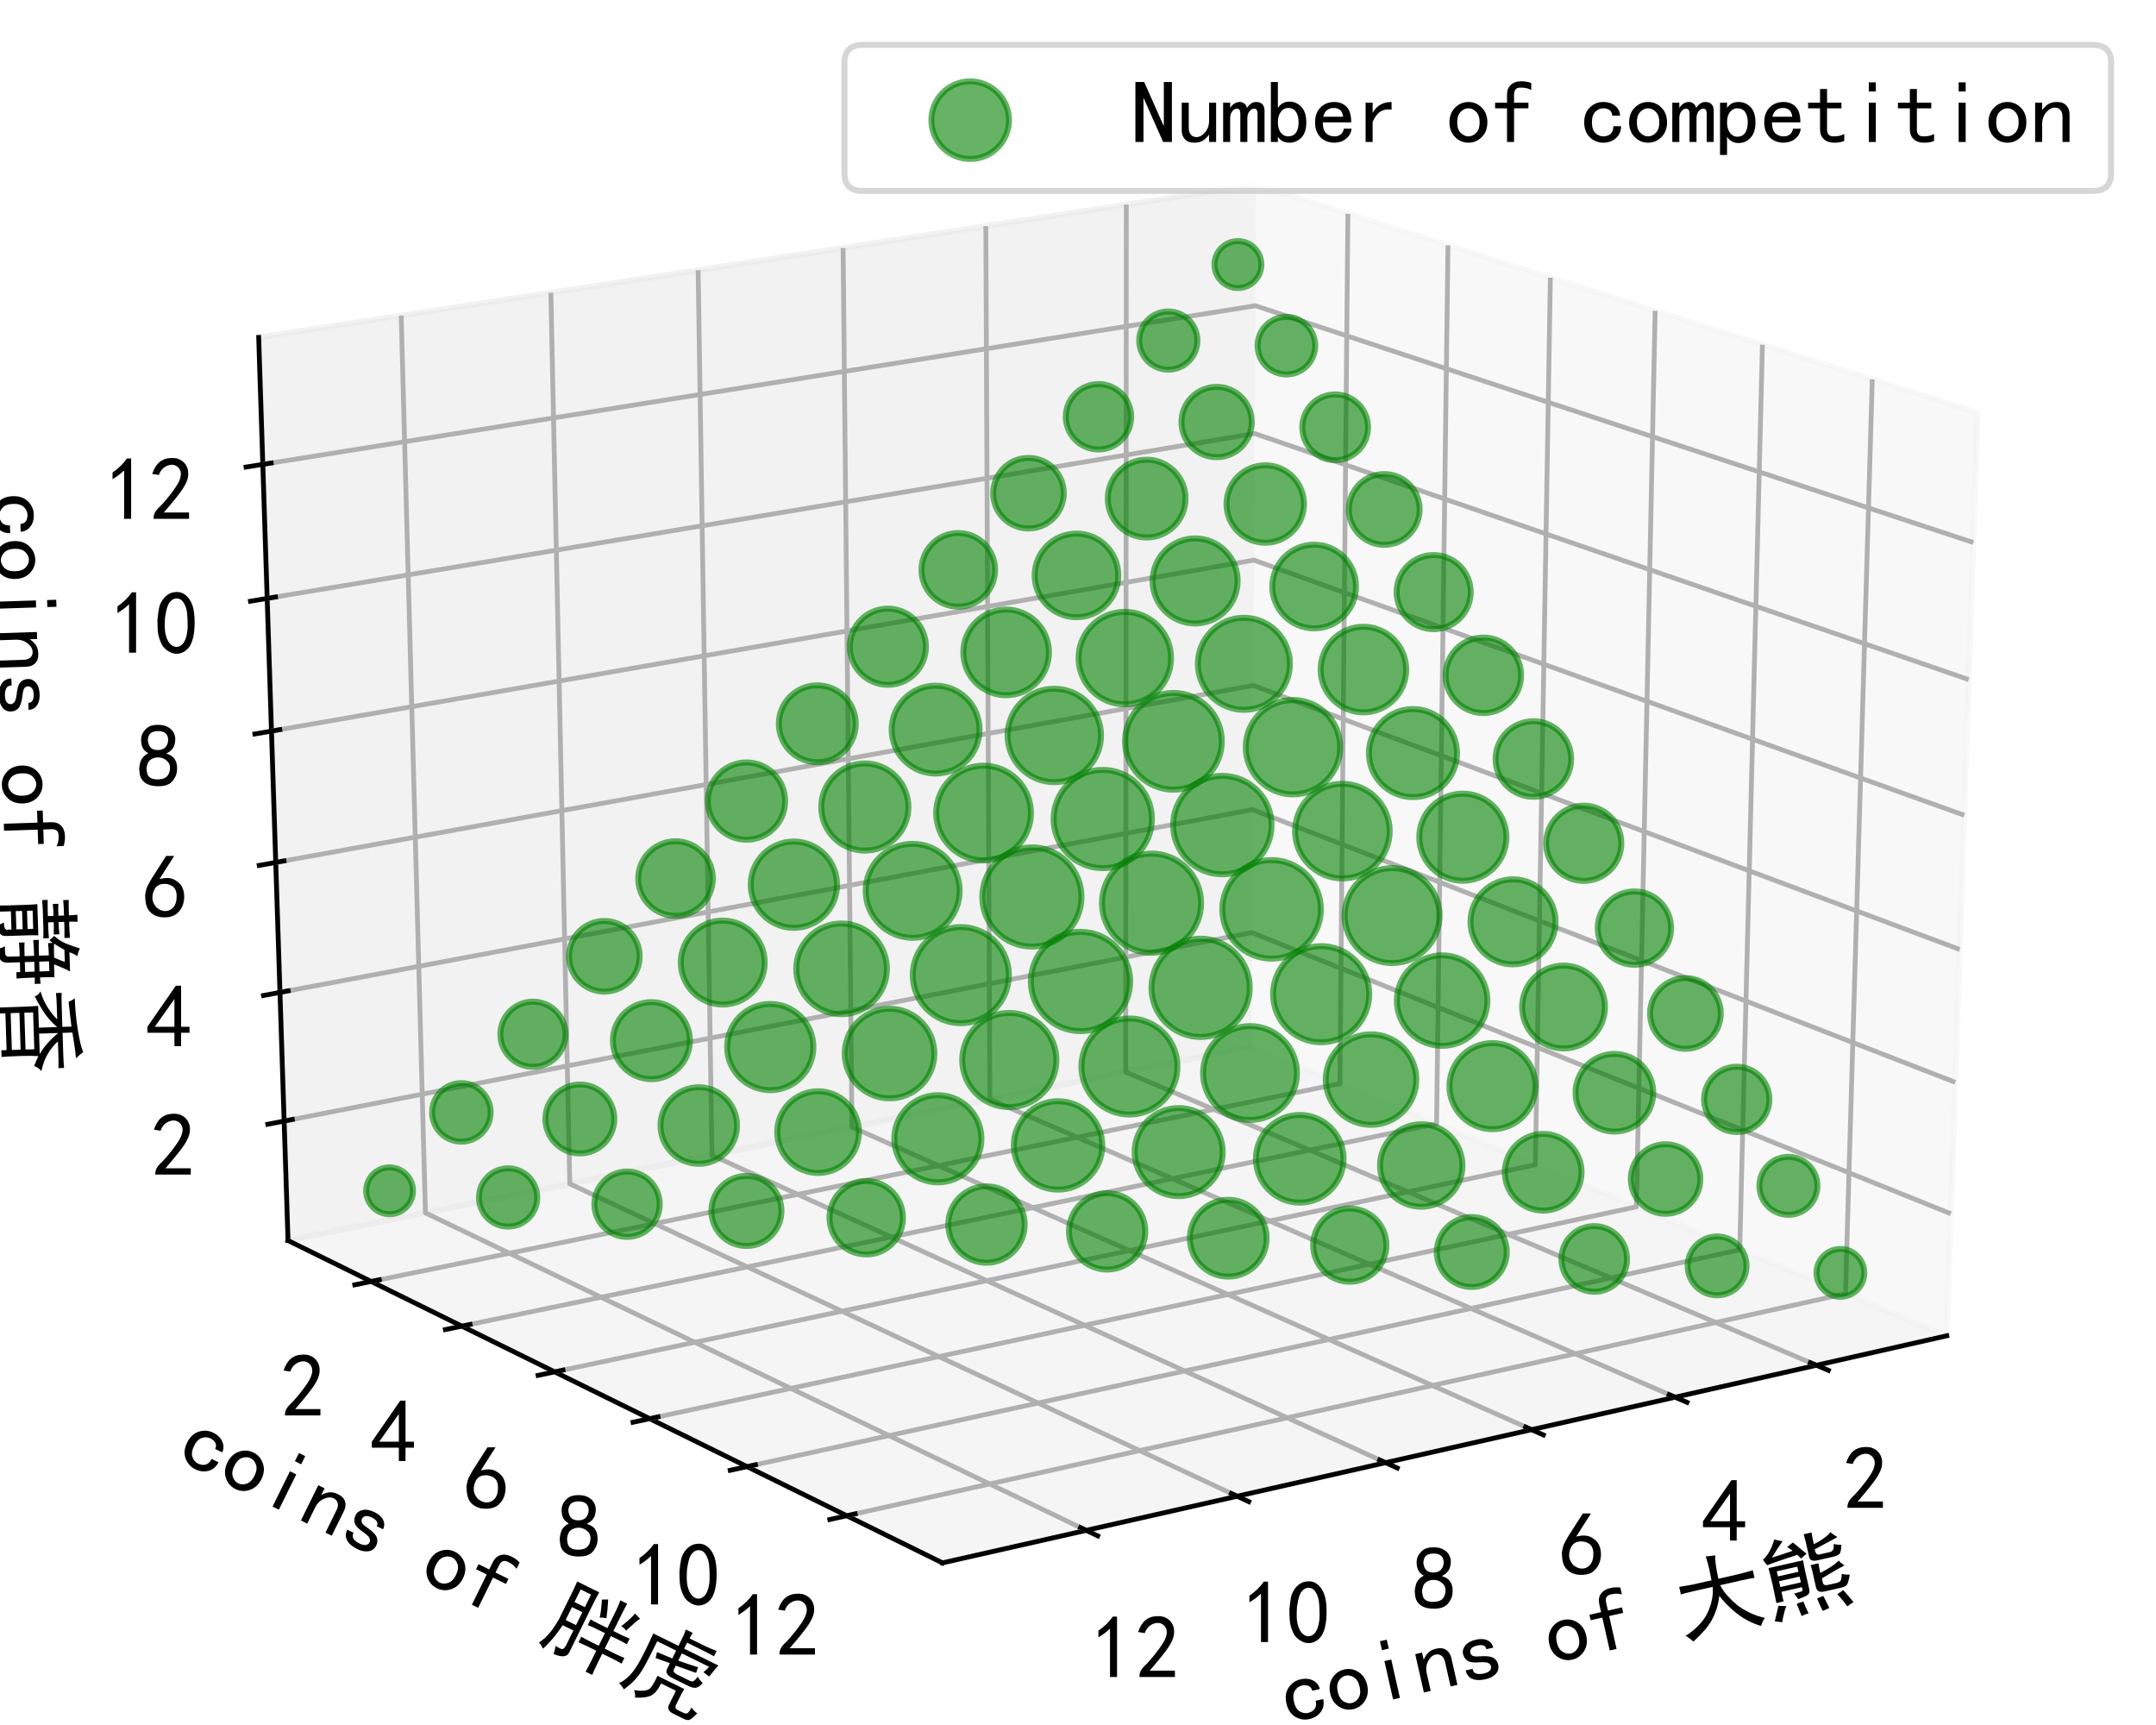 <?xml version="1.0" encoding="utf-8" standalone="no"?>
<!DOCTYPE svg PUBLIC "-//W3C//DTD SVG 1.1//EN"
  "http://www.w3.org/Graphics/SVG/1.1/DTD/svg11.dtd">
<!-- Created with matplotlib (http://matplotlib.org/) -->
<svg height="288pt" version="1.1" viewBox="0 0 360 288" width="360pt" xmlns="http://www.w3.org/2000/svg" xmlns:xlink="http://www.w3.org/1999/xlink">
 <defs>
  <style type="text/css">
*{stroke-linecap:butt;stroke-linejoin:round;}
  </style>
 </defs>
 <g id="figure_1">
  <g id="patch_1">
   <path d="M 0 288 
L 360 288 
L 360 0 
L 0 0 
z
" style="fill:#ffffff;"/>
  </g>
  <g id="patch_2">
   <path d="M 0 288 
L 360 288 
L 360 0 
L 0 0 
z
" style="fill:#ffffff;"/>
  </g>
  <g id="pane3d_1">
   <g id="patch_3">
    <path d="M 208.92 174.762 
L 325.068 223.015 
L 330.22 68.897 
L 209.736 30.845 
" style="fill:#f2f2f2;opacity:0.5;stroke:#f2f2f2;stroke-linejoin:miter;"/>
   </g>
  </g>
  <g id="pane3d_2">
   <g id="patch_4">
    <path d="M 208.92 174.762 
L 48.094 207.114 
L 43.196 56.334 
L 209.736 30.845 
" style="fill:#e6e6e6;opacity:0.5;stroke:#e6e6e6;stroke-linejoin:miter;"/>
   </g>
  </g>
  <g id="pane3d_3">
   <g id="patch_5">
    <path d="M 208.92 174.762 
L 48.094 207.114 
L 157.363 260.931 
L 325.068 223.015 
" style="fill:#ececec;opacity:0.5;stroke:#ececec;stroke-linejoin:miter;"/>
   </g>
  </g>
  <g id="axis3d_1">
   <g id="line2d_1">
    <path d="M 325.068 223.015 
L 157.363 260.931 
" style="fill:none;stroke:#000000;stroke-linecap:square;stroke-width:0.8;"/>
   </g>
   <g id="text_1">
    <!-- coins of 大熊 -->
    <defs>
     <path d="M 44.531 19.531 
Q 44.531 11.328 38.859 6.25 
Q 33.203 1.172 24.609 1.172 
Q 16.016 1.172 9.766 7.219 
Q 3.516 13.281 3.516 23.828 
Q 3.516 34.375 9.766 40.422 
Q 16.016 46.484 24.609 46.484 
Q 33.203 46.484 38.281 41.984 
Q 43.359 37.5 43.359 31.25 
L 34.766 31.25 
Q 34.375 35.938 31.438 37.688 
Q 28.516 39.453 24.609 39.453 
Q 19.922 39.453 16.016 35.734 
Q 12.109 32.031 12.109 23.828 
Q 12.109 15.625 16.016 11.906 
Q 19.922 8.203 24.609 8.203 
Q 29.688 8.203 32.812 10.938 
Q 35.938 13.672 35.938 19.531 
z
" id="SimHei-63"/>
     <path d="M 45.703 23.828 
Q 45.703 13.672 39.453 7.422 
Q 33.203 1.172 24.609 1.172 
Q 16.016 1.172 9.766 7.422 
Q 3.516 13.672 3.516 23.828 
Q 3.516 33.984 9.766 40.234 
Q 16.016 46.484 24.609 46.484 
Q 33.203 46.484 39.453 40.234 
Q 45.703 33.984 45.703 23.828 
z
M 37.109 23.828 
Q 37.109 31.641 33.203 35.547 
Q 29.297 39.453 24.609 39.453 
Q 19.922 39.453 16.016 35.547 
Q 12.109 31.641 12.109 23.828 
Q 12.109 16.016 16.016 12.109 
Q 19.922 8.203 24.609 8.203 
Q 29.297 8.203 33.203 12.109 
Q 37.109 16.016 37.109 23.828 
z
" id="SimHei-6f"/>
     <path d="M 28.125 58.203 
L 20.312 58.203 
L 20.312 68.359 
L 28.125 68.359 
z
M 28.125 1.953 
L 20.312 1.953 
L 20.312 45.703 
L 28.125 45.703 
z
" id="SimHei-69"/>
     <path d="M 43.75 1.953 
L 35.938 1.953 
L 35.938 30.078 
Q 35.938 34.766 33.594 37.5 
Q 31.25 40.234 27.344 40.234 
Q 22.266 40.234 17.766 34.953 
Q 13.281 29.688 13.281 21.875 
L 13.281 1.953 
L 5.469 1.953 
L 5.469 45.703 
L 13.281 45.703 
L 13.281 37.5 
Q 16.406 41.797 20.109 44.141 
Q 23.828 46.484 29.688 46.484 
Q 36.719 46.484 40.234 42.578 
Q 43.75 38.672 43.75 32.812 
z
" id="SimHei-6e"/>
     <path d="M 42.969 14.062 
Q 42.969 7.812 38.078 4.484 
Q 33.203 1.172 25.781 1.172 
Q 16.406 1.172 11.328 4.875 
Q 6.25 8.594 6.25 15.625 
L 14.062 15.625 
Q 14.062 10.938 17.375 9.375 
Q 20.703 7.812 25.391 7.812 
Q 30.078 7.812 32.422 9.562 
Q 34.766 11.328 34.766 14.062 
Q 34.766 16.016 32.812 17.969 
Q 30.859 19.922 23.047 21.094 
Q 14.062 22.266 10.734 25.578 
Q 7.422 28.906 7.422 34.375 
Q 7.422 39.062 11.906 42.766 
Q 16.406 46.484 25 46.484 
Q 32.812 46.484 37.297 42.969 
Q 41.797 39.453 41.797 33.594 
L 33.984 33.594 
Q 33.984 37.109 31.438 38.469 
Q 28.906 39.844 25 39.844 
Q 19.922 39.844 17.766 38.078 
Q 15.625 36.328 15.625 33.984 
Q 15.625 31.25 17.578 29.688 
Q 19.531 28.125 25.781 27.344 
Q 35.938 25.781 39.453 22.453 
Q 42.969 19.141 42.969 14.062 
z
" id="SimHei-73"/>
     <path id="SimHei-20"/>
     <path d="M 44.531 59.766 
Q 42.578 60.938 39.844 61.719 
Q 37.109 62.5 32.812 62.5 
Q 28.516 62.5 26.953 60.344 
Q 25.391 58.203 25.391 55.078 
L 25.391 45.703 
L 41.406 45.703 
L 41.406 39.453 
L 25.391 39.453 
L 25.391 1.953 
L 17.578 1.953 
L 17.578 39.453 
L 4.297 39.453 
L 4.297 45.703 
L 17.578 45.703 
L 17.578 54.688 
Q 17.578 61.719 21.875 65.625 
Q 26.172 69.531 33.203 69.531 
Q 37.5 69.531 40.031 68.938 
Q 42.578 68.359 44.531 67.578 
z
" id="SimHei-66"/>
     <path d="M 45.312 53.125 
Q 45.703 66.797 45.5 71.484 
Q 45.312 76.172 44.922 80.469 
Q 49.609 79.688 55.469 79.297 
Q 54.297 75.391 53.703 67.969 
Q 53.125 60.547 53.125 53.125 
L 73.047 53.125 
Q 83.594 53.125 92.578 53.906 
L 92.578 45.312 
Q 84.766 45.703 76.562 45.703 
L 53.516 45.703 
Q 55.078 39.062 58.984 32.219 
Q 62.891 25.391 66.984 20.109 
Q 71.094 14.844 78.312 8.984 
Q 85.547 3.125 94.141 -0.781 
Q 91.016 -3.125 87.891 -8.594 
Q 80.859 -4.688 74.016 1.172 
Q 67.188 7.031 60.344 16.594 
Q 53.516 26.172 50 34.375 
Q 46.875 25.781 43.359 20.109 
Q 39.844 14.453 35.734 9.766 
Q 31.641 5.078 25.188 0.391 
Q 18.75 -4.297 10.547 -8.984 
Q 7.422 -4.297 3.516 -0.781 
Q 11.719 1.953 19.719 7.031 
Q 27.734 12.109 32.812 18.547 
Q 37.891 25 41.016 32.031 
Q 44.141 39.062 44.922 45.703 
L 23.438 45.703 
Q 14.062 45.703 8.594 45.312 
L 8.594 53.906 
Q 14.062 53.516 23.438 53.125 
z
" id="SimHei-5927"/>
     <path d="M 49.609 52.344 
Q 49.219 46.484 49.219 40.625 
L 49.219 19.531 
Q 49.219 15.234 46.484 13.859 
Q 43.75 12.5 34.766 11.328 
Q 33.594 14.844 31.641 18.359 
Q 38.672 18.75 40.422 18.938 
Q 42.188 19.141 41.797 23.438 
L 18.359 23.438 
L 18.359 12.5 
L 10.156 12.5 
Q 10.547 25 10.547 33.594 
Q 10.547 42.188 10.156 52.344 
L 49.609 52.344 
z
M 65.625 45.312 
Q 65.234 41.016 65.234 34.375 
Q 81.641 38.672 88.281 43.359 
Q 90.234 39.453 93.359 36.719 
Q 85.938 34.766 65.625 28.125 
L 65.625 23.047 
Q 65.625 19.531 70.703 19.531 
L 80.469 19.531 
Q 83.594 19.531 85.156 20.891 
Q 86.719 22.266 88.281 28.125 
Q 92.188 26.172 96.875 25.391 
Q 93.359 17.188 91.406 15.234 
Q 89.453 13.281 83.984 13.281 
L 65.234 13.281 
Q 57.031 13.281 57.031 19.531 
L 57.031 37.5 
Q 57.031 40.625 56.641 45.312 
L 65.625 45.312 
z
M 92.578 69.141 
Q 78.516 65.234 64.844 61.328 
Q 64.844 54.688 68.359 54.688 
L 80.469 54.688 
Q 83.203 54.688 84.766 56.438 
Q 86.328 58.203 86.719 62.5 
Q 90.234 60.938 94.922 59.766 
Q 92.969 51.562 90.422 50.188 
Q 87.891 48.828 82.812 48.828 
L 64.844 48.828 
Q 57.031 48.828 57.031 54.297 
L 57.031 71.094 
Q 57.031 75.781 56.641 80.469 
L 65.625 80.469 
Q 65.234 75.391 65.234 67.188 
Q 78.516 70.312 86.328 76.172 
Q 88.672 72.656 92.578 69.141 
z
M 32.031 78.125 
Q 24.609 71.484 16.406 62.891 
Q 22.656 63.281 40.625 65.234 
Q 38.672 67.578 35.547 70.703 
Q 39.062 72.266 42.969 74.219 
Q 51.172 63.281 55.078 58.594 
Q 51.172 57.031 48.047 54.688 
L 44.531 59.766 
Q 42.578 59.375 33.203 58.594 
Q 23.828 57.812 9.375 55.859 
Q 7.422 59.375 6.25 62.891 
Q 10.156 64.844 14.641 69.531 
Q 19.141 74.219 23.438 82.031 
Q 27.734 79.688 32.031 78.125 
z
M 41.797 28.906 
L 41.797 35.547 
L 18.359 35.547 
L 18.359 28.906 
z
M 20.312 6.641 
Q 17.188 3.125 11.719 -9.766 
Q 6.641 -7.812 3.906 -7.031 
Q 6.641 -1.562 11.719 8.984 
Q 15.625 7.812 20.312 6.641 
z
M 85.938 10.156 
Q 92.578 -1.953 94.141 -5.469 
Q 89.844 -6.641 86.328 -8.594 
Q 83.984 -2.344 78.516 7.031 
Q 81.25 8.203 85.938 10.156 
z
M 41.797 41.016 
L 41.797 46.875 
L 18.359 46.875 
L 18.359 41.016 
z
M 62.891 8.594 
Q 65.625 -1.953 66.406 -5.859 
L 58.594 -7.422 
Q 57.422 -3.906 55.469 7.422 
Q 58.594 8.203 62.891 8.594 
z
M 39.844 7.422 
Q 40.234 3.906 42.578 -6.641 
Q 38.672 -6.641 34.375 -7.812 
Q 33.594 -3.125 32.031 6.641 
Q 35.156 7.422 39.844 7.422 
z
" id="SimHei-718a"/>
    </defs>
    <g transform="translate(215.073 287.998)rotate(-12.74)scale(0.15 -0.15)">
     <use xlink:href="#SimHei-63"/>
     <use x="50" xlink:href="#SimHei-6f"/>
     <use x="100" xlink:href="#SimHei-69"/>
     <use x="150" xlink:href="#SimHei-6e"/>
     <use x="200" xlink:href="#SimHei-73"/>
     <use x="250" xlink:href="#SimHei-20"/>
     <use x="300" xlink:href="#SimHei-6f"/>
     <use x="350" xlink:href="#SimHei-66"/>
     <use x="400" xlink:href="#SimHei-20"/>
     <use x="450" xlink:href="#SimHei-5927"/>
     <use x="550" xlink:href="#SimHei-718a"/>
    </g>
   </g>
   <g id="Line3DCollection_1">
    <path d="M 303.297 227.937 
L 187.963 178.978 
L 188.068 34.161 
" style="fill:none;stroke:#b0b0b0;stroke-width:0.8;"/>
    <path d="M 279.707 233.271 
L 165.282 183.54 
L 164.608 37.752 
" style="fill:none;stroke:#b0b0b0;stroke-width:0.8;"/>
    <path d="M 255.73 238.692 
L 142.257 188.172 
L 140.779 41.399 
" style="fill:none;stroke:#b0b0b0;stroke-width:0.8;"/>
    <path d="M 231.356 244.202 
L 118.88 192.874 
L 116.572 45.104 
" style="fill:none;stroke:#b0b0b0;stroke-width:0.8;"/>
    <path d="M 206.575 249.805 
L 95.143 197.649 
L 91.979 48.868 
" style="fill:none;stroke:#b0b0b0;stroke-width:0.8;"/>
    <path d="M 181.376 255.502 
L 71.036 202.499 
L 66.991 52.692 
" style="fill:none;stroke:#b0b0b0;stroke-width:0.8;"/>
   </g>
   <g id="xtick_1">
    <g id="line2d_2">
     <path d="M 302.3 227.514 
L 305.294 228.785 
" style="fill:none;stroke:#000000;stroke-linecap:square;stroke-width:0.8;"/>
    </g>
    <g id="text_2">
     <!-- 2 -->
     <defs>
      <path d="M 4.688 3.906 
Q 5.078 9.766 10.156 14.453 
Q 15.234 19.141 23.047 29.094 
Q 30.859 39.062 33.203 44.531 
Q 35.547 50 34.953 53.906 
Q 34.375 57.812 31.25 60.344 
Q 28.125 62.891 24.016 62.5 
Q 19.922 62.109 16.203 59.375 
Q 12.5 56.641 10.547 51.172 
L 3.125 52.344 
Q 6.25 61.328 11.125 65.422 
Q 16.016 69.531 22.656 69.922 
Q 26.562 70.312 29.688 69.719 
Q 32.812 69.141 36.125 66.984 
Q 39.453 64.844 41.594 60.547 
Q 43.75 56.25 43.156 50.188 
Q 42.578 44.141 37.109 35.734 
Q 31.641 27.344 16.016 9.375 
L 44.141 9.375 
L 44.141 2.344 
L 4.688 2.344 
z
" id="SimHei-32"/>
     </defs>
     <g transform="translate(307.779 252.094)scale(0.15 -0.15)">
      <use xlink:href="#SimHei-32"/>
     </g>
    </g>
   </g>
   <g id="xtick_2">
    <g id="line2d_3">
     <path d="M 278.718 232.841 
L 281.69 234.132 
" style="fill:none;stroke:#000000;stroke-linecap:square;stroke-width:0.8;"/>
    </g>
    <g id="text_3">
     <!-- 4 -->
     <defs>
      <path d="M 31.25 17.188 
L 1.172 17.188 
L 1.172 23.828 
L 32.812 69.531 
L 38.672 69.531 
L 38.672 23.828 
L 48.047 23.828 
L 48.047 17.188 
L 38.672 17.188 
L 38.672 2.344 
L 31.25 2.344 
z
M 31.25 23.828 
L 31.25 54.688 
L 9.375 23.828 
z
" id="SimHei-34"/>
     </defs>
     <g transform="translate(284.184 257.557)scale(0.15 -0.15)">
      <use xlink:href="#SimHei-34"/>
     </g>
    </g>
   </g>
   <g id="xtick_3">
    <g id="line2d_4">
     <path d="M 254.749 238.254 
L 257.698 239.567 
" style="fill:none;stroke:#000000;stroke-linecap:square;stroke-width:0.8;"/>
    </g>
    <g id="text_4">
     <!-- 6 -->
     <defs>
      <path d="M 3.516 19.531 
Q 4.297 30.859 6.047 34.766 
Q 7.812 38.672 11.328 44.531 
L 27.344 69.531 
L 36.328 69.531 
L 19.922 43.75 
Q 30.469 46.484 36.719 42.969 
Q 42.969 39.453 45.109 34.953 
Q 47.266 30.469 47.453 25.188 
Q 47.656 19.922 45.891 14.844 
Q 44.141 9.766 39.641 5.656 
Q 35.156 1.562 27.141 1.172 
Q 19.141 0.781 13.469 4.094 
Q 7.812 7.422 5.656 13.469 
Q 3.516 19.531 4.297 30.859 
z
M 12.5 16.016 
Q 19.531 8.594 25.391 8.203 
Q 31.25 7.812 35.156 12.109 
Q 39.062 16.406 39.062 24.609 
Q 39.062 32.812 34.172 35.938 
Q 29.297 39.062 23.234 38.281 
Q 17.188 37.5 14.453 32.422 
Q 11.719 27.344 12.109 21.672 
Q 12.5 16.016 19.531 8.594 
z
" id="SimHei-36"/>
     </defs>
     <g transform="translate(260.199 263.11)scale(0.15 -0.15)">
      <use xlink:href="#SimHei-36"/>
     </g>
    </g>
   </g>
   <g id="xtick_4">
    <g id="line2d_5">
     <path d="M 230.382 243.758 
L 233.307 245.093 
" style="fill:none;stroke:#000000;stroke-linecap:square;stroke-width:0.8;"/>
    </g>
    <g id="text_5">
     <!-- 8 -->
     <defs>
      <path d="M 2.734 16.797 
Q 2.734 26.172 5.078 30.656 
Q 7.422 35.156 12.891 37.891 
Q 8.203 40.625 6.641 43.938 
Q 5.078 47.266 4.875 51.562 
Q 4.688 55.859 6.047 58.984 
Q 7.422 62.109 10.156 64.844 
Q 12.891 67.578 16.203 68.547 
Q 19.531 69.531 23.438 69.531 
Q 27.344 69.531 30.469 68.75 
Q 33.594 67.969 37.109 65.422 
Q 40.625 62.891 42.188 58.203 
Q 43.75 53.516 41.984 47.266 
Q 40.234 41.016 32.812 37.5 
Q 39.453 35.547 42.188 31.438 
Q 44.922 27.344 44.922 21.484 
Q 44.922 15.625 43.156 12.109 
Q 41.406 8.594 39.25 6.25 
Q 37.109 3.906 33.391 2.531 
Q 29.688 1.172 24.016 1.172 
Q 18.359 1.172 14.25 2.531 
Q 10.156 3.906 7.422 6.641 
Q 4.688 9.375 3.703 13.078 
Q 2.734 16.797 2.734 26.172 
z
M 10.938 26.562 
Q 10.547 17.188 12.297 13.672 
Q 14.062 10.156 18.75 9.172 
Q 23.438 8.203 28.516 9.375 
Q 33.594 10.547 35.547 14.844 
Q 37.5 19.141 36.906 23.438 
Q 36.328 27.734 32.031 30.656 
Q 27.734 33.594 22.656 33.203 
Q 17.578 32.812 14.25 29.688 
Q 10.938 26.562 10.547 17.188 
z
M 12.109 56.25 
Q 12.109 48.438 14.844 44.922 
Q 17.578 41.406 23.438 41.406 
Q 29.297 41.406 32.219 44.922 
Q 35.156 48.438 34.953 53.312 
Q 34.766 58.203 31.438 60.547 
Q 28.125 62.891 22.453 62.5 
Q 16.797 62.109 14.453 59.172 
Q 12.109 56.25 12.109 48.438 
z
" id="SimHei-38"/>
     </defs>
     <g transform="translate(235.816 268.756)scale(0.15 -0.15)">
      <use xlink:href="#SimHei-38"/>
     </g>
    </g>
   </g>
   <g id="xtick_5">
    <g id="line2d_6">
     <path d="M 205.609 249.353 
L 208.509 250.71 
" style="fill:none;stroke:#000000;stroke-linecap:square;stroke-width:0.8;"/>
    </g>
    <g id="text_6">
     <!-- 10 -->
     <defs>
      <path d="M 21.875 56.25 
Q 16.797 51.172 8.984 46.484 
L 8.984 53.906 
Q 18.75 60.547 25 69.531 
L 29.688 69.531 
L 29.688 2.344 
L 21.875 2.344 
z
" id="SimHei-31"/>
      <path d="M 3.125 29.297 
Q 3.906 50 6.438 56.047 
Q 8.984 62.109 13.672 66.016 
Q 18.359 69.922 25.188 69.922 
Q 32.031 69.922 37.109 64.25 
Q 42.188 58.594 43.75 50 
Q 45.312 41.406 44.719 30.266 
Q 44.141 19.141 40.812 12.109 
Q 37.5 5.078 30.859 2.344 
Q 24.219 -0.391 17.578 2.922 
Q 10.938 6.25 8.203 11.719 
Q 5.469 17.188 4.297 23.234 
Q 3.125 29.297 3.906 50 
z
M 12.891 52.734 
Q 10.547 31.25 12.5 22.844 
Q 14.453 14.453 18.938 10.938 
Q 23.438 7.422 28.125 9.562 
Q 32.812 11.719 34.953 18.156 
Q 37.109 24.609 37.109 32.219 
Q 37.109 39.844 36.516 46.094 
Q 35.938 52.344 33 57.422 
Q 30.078 62.5 25.188 62.688 
Q 20.312 62.891 16.594 57.812 
Q 12.891 52.734 10.547 31.25 
z
" id="SimHei-30"/>
     </defs>
     <g transform="translate(207.275 274.496)scale(0.15 -0.15)">
      <use xlink:href="#SimHei-31"/>
      <use x="50" xlink:href="#SimHei-30"/>
     </g>
    </g>
   </g>
   <g id="xtick_6">
    <g id="line2d_7">
     <path d="M 180.419 255.043 
L 183.292 256.423 
" style="fill:none;stroke:#000000;stroke-linecap:square;stroke-width:0.8;"/>
    </g>
    <g id="text_7">
     <!-- 12 -->
     <g transform="translate(182.064 280.333)scale(0.15 -0.15)">
      <use xlink:href="#SimHei-31"/>
      <use x="50" xlink:href="#SimHei-32"/>
     </g>
    </g>
   </g>
  </g>
  <g id="axis3d_2">
   <g id="line2d_8">
    <path d="M 48.094 207.114 
L 157.363 260.931 
" style="fill:none;stroke:#000000;stroke-linecap:square;stroke-width:0.8;"/>
   </g>
   <g id="text_8">
    <!-- coins of 胖虎 -->
    <defs>
     <path d="M 21.484 1.953 
Q 25.781 1.562 28.516 1.75 
Q 31.25 1.953 31.641 7.031 
L 31.641 26.172 
L 18.359 26.172 
Q 16.797 14.453 14.453 5.859 
Q 12.109 -2.734 10.156 -7.031 
Q 6.641 -3.906 3.125 -2.734 
Q 6.641 2.734 8.781 10.344 
Q 10.938 17.969 11.719 30.859 
L 11.719 64.453 
Q 11.719 71.094 11.328 76.953 
L 38.672 76.953 
Q 38.281 69.141 38.281 61.328 
L 38.281 1.953 
Q 38.281 -6.25 23.438 -7.031 
Q 23.047 -3.125 21.484 1.953 
z
M 64.453 45.312 
L 64.453 69.141 
Q 64.453 73.828 63.672 79.297 
L 72.266 79.297 
Q 71.875 74.219 71.875 69.141 
L 71.875 45.312 
L 82.422 45.312 
Q 85.938 45.312 91.797 45.703 
L 91.797 38.672 
Q 88.281 39.062 82.422 39.062 
L 71.875 39.062 
L 71.875 23.438 
L 84.766 23.438 
Q 91.016 23.438 96.094 23.828 
L 96.094 16.797 
Q 90.234 17.188 84.766 17.188 
L 71.875 17.188 
L 71.875 3.906 
Q 71.875 -2.344 72.266 -8.984 
L 64.062 -8.984 
Q 64.453 -2.734 64.453 3.906 
L 64.453 17.188 
L 53.906 17.188 
Q 48.438 17.188 42.578 16.797 
L 42.578 23.828 
Q 48.047 23.438 54.297 23.438 
L 64.453 23.438 
L 64.453 39.062 
L 53.906 39.062 
Q 48.438 39.062 43.359 38.672 
L 43.359 45.703 
Q 48.438 45.312 53.516 45.312 
z
M 31.641 32.812 
L 31.641 48.828 
L 18.75 48.828 
L 18.75 32.812 
z
M 31.641 55.078 
L 31.641 70.703 
L 18.75 70.703 
L 18.75 55.078 
z
M 51.562 51.953 
Q 50 58.984 44.922 71.094 
L 51.172 74.219 
Q 55.859 63.281 58.594 54.688 
Q 54.297 53.516 51.562 51.953 
z
M 77.344 53.906 
Q 83.984 67.969 84.766 73.438 
Q 88.672 71.875 92.578 70.703 
Q 90.625 67.969 88.672 62.891 
Q 86.719 57.812 84.375 51.953 
Q 80.859 53.906 77.344 53.906 
z
" id="SimHei-80d6"/>
     <path d="M 25.781 45.703 
Q 33.203 46.094 44.141 46.875 
L 44.141 56.641 
L 20.703 56.641 
Q 20.703 31.641 20.109 23.438 
Q 19.531 15.234 17.578 8 
Q 15.625 0.781 10.938 -7.812 
Q 7.812 -5.469 3.125 -3.906 
Q 7.031 0.781 9.172 6.828 
Q 11.328 12.891 12.109 18.75 
Q 12.891 24.609 13.078 30.266 
Q 13.281 35.938 13.281 42.969 
Q 13.281 50.391 12.891 62.5 
L 44.141 62.5 
L 44.141 74.609 
Q 44.141 77.344 43.359 82.422 
L 51.953 82.422 
Q 51.562 78.516 51.562 75.391 
L 71.094 75.391 
Q 76.172 75.391 84.766 76.172 
L 84.766 69.531 
Q 76.172 69.922 70.703 69.922 
L 51.172 69.922 
L 51.172 62.5 
L 93.75 62.5 
Q 92.188 57.812 89.844 46.875 
Q 85.156 48.047 82.031 48.438 
Q 83.984 52.734 85.156 56.641 
L 51.172 56.641 
L 51.172 47.656 
Q 65.234 49.219 74.219 50.781 
L 75 44.141 
Q 64.062 42.969 51.172 41.406 
L 51.172 36.719 
Q 51.172 33.203 57.422 33.203 
L 70.312 33.203 
Q 75 32.812 76.359 34.562 
Q 77.734 36.328 78.516 41.016 
Q 81.641 39.062 86.719 37.109 
Q 84.766 30.859 82.031 29.094 
Q 79.297 27.344 73.828 27.344 
L 54.297 27.344 
Q 44.141 27.344 44.141 33.594 
L 44.141 41.016 
Q 36.328 40.234 27.344 39.062 
Q 26.562 42.578 25.781 45.703 
z
M 71.094 22.266 
Q 70.703 16.797 70.703 10.938 
L 70.703 2.344 
Q 70.703 -1.953 75 -1.953 
L 81.25 -1.953 
Q 85.938 -1.953 86.719 0.781 
Q 87.5 3.516 87.5 7.422 
Q 91.406 5.078 96.094 4.297 
Q 93.359 -3.906 91.594 -5.859 
Q 89.844 -7.812 85.156 -7.812 
L 72.656 -7.812 
Q 63.672 -7.812 63.672 -1.172 
L 63.672 16.406 
L 45.312 16.406 
Q 45.312 4.688 41.203 -0.578 
Q 37.109 -5.859 26.172 -10.547 
Q 25 -6.641 21.484 -3.516 
Q 35.938 0.781 37.109 7.422 
Q 38.281 14.062 37.891 22.266 
L 71.094 22.266 
z
" id="SimHei-864e"/>
    </defs>
    <g transform="translate(29.196 243.819)rotate(-333.779)scale(0.15 -0.15)">
     <use xlink:href="#SimHei-63"/>
     <use x="50" xlink:href="#SimHei-6f"/>
     <use x="100" xlink:href="#SimHei-69"/>
     <use x="150" xlink:href="#SimHei-6e"/>
     <use x="200" xlink:href="#SimHei-73"/>
     <use x="250" xlink:href="#SimHei-20"/>
     <use x="300" xlink:href="#SimHei-6f"/>
     <use x="350" xlink:href="#SimHei-66"/>
     <use x="400" xlink:href="#SimHei-20"/>
     <use x="450" xlink:href="#SimHei-80d6"/>
     <use x="550" xlink:href="#SimHei-864e"/>
    </g>
   </g>
   <g id="Line3DCollection_2">
    <path d="M 225.064 35.686 
L 223.731 180.916 
L 61.976 213.951 
" style="fill:none;stroke:#b0b0b0;stroke-width:0.8;"/>
    <path d="M 241.776 40.964 
L 239.869 187.62 
L 77.118 221.408 
" style="fill:none;stroke:#b0b0b0;stroke-width:0.8;"/>
    <path d="M 258.874 46.364 
L 256.366 194.473 
L 92.616 229.042 
" style="fill:none;stroke:#b0b0b0;stroke-width:0.8;"/>
    <path d="M 276.371 51.89 
L 273.236 201.482 
L 108.484 236.857 
" style="fill:none;stroke:#b0b0b0;stroke-width:0.8;"/>
    <path d="M 294.283 57.547 
L 290.491 208.65 
L 124.734 244.861 
" style="fill:none;stroke:#b0b0b0;stroke-width:0.8;"/>
    <path d="M 312.623 63.339 
L 308.144 215.984 
L 141.382 253.06 
" style="fill:none;stroke:#b0b0b0;stroke-width:0.8;"/>
   </g>
   <g id="xtick_7">
    <g id="line2d_9">
     <path d="M 63.34 213.672 
L 59.245 214.509 
" style="fill:none;stroke:#000000;stroke-linecap:square;stroke-width:0.8;"/>
    </g>
    <g id="text_9">
     <!-- 2 -->
     <g transform="translate(46.881 236.664)scale(0.15 -0.15)">
      <use xlink:href="#SimHei-32"/>
     </g>
    </g>
   </g>
   <g id="xtick_8">
    <g id="line2d_10">
     <path d="M 78.491 221.123 
L 74.368 221.979 
" style="fill:none;stroke:#000000;stroke-linecap:square;stroke-width:0.8;"/>
    </g>
    <g id="text_10">
     <!-- 4 -->
     <g transform="translate(61.91 244.277)scale(0.15 -0.15)">
      <use xlink:href="#SimHei-34"/>
     </g>
    </g>
   </g>
   <g id="xtick_9">
    <g id="line2d_11">
     <path d="M 93.998 228.75 
L 89.848 229.626 
" style="fill:none;stroke:#000000;stroke-linecap:square;stroke-width:0.8;"/>
    </g>
    <g id="text_11">
     <!-- 6 -->
     <g transform="translate(77.295 252.068)scale(0.15 -0.15)">
      <use xlink:href="#SimHei-36"/>
     </g>
    </g>
   </g>
   <g id="xtick_10">
    <g id="line2d_12">
     <path d="M 109.875 236.558 
L 105.697 237.455 
" style="fill:none;stroke:#000000;stroke-linecap:square;stroke-width:0.8;"/>
    </g>
    <g id="text_12">
     <!-- 8 -->
     <g transform="translate(93.046 260.046)scale(0.15 -0.15)">
      <use xlink:href="#SimHei-38"/>
     </g>
    </g>
   </g>
   <g id="xtick_11">
    <g id="line2d_13">
     <path d="M 126.135 244.555 
L 121.929 245.474 
" style="fill:none;stroke:#000000;stroke-linecap:square;stroke-width:0.8;"/>
    </g>
    <g id="text_13">
     <!-- 10 -->
     <g transform="translate(105.428 268.217)scale(0.15 -0.15)">
      <use xlink:href="#SimHei-31"/>
      <use x="50" xlink:href="#SimHei-30"/>
     </g>
    </g>
   </g>
   <g id="xtick_12">
    <g id="line2d_14">
     <path d="M 142.792 252.747 
L 138.557 253.688 
" style="fill:none;stroke:#000000;stroke-linecap:square;stroke-width:0.8;"/>
    </g>
    <g id="text_14">
     <!-- 12 -->
     <g transform="translate(121.955 276.587)scale(0.15 -0.15)">
      <use xlink:href="#SimHei-31"/>
      <use x="50" xlink:href="#SimHei-32"/>
     </g>
    </g>
   </g>
  </g>
  <g id="axis3d_3">
   <g id="line2d_15">
    <path d="M 48.094 207.114 
L 43.196 56.334 
" style="fill:none;stroke:#000000;stroke-linecap:square;stroke-width:0.8;"/>
   </g>
   <g id="text_15">
    <!-- coins of 静香 -->
    <defs>
     <path d="M 67.578 78.906 
Q 65.625 76.562 64.641 74.406 
Q 63.672 72.266 62.891 70.312 
L 84.375 70.312 
Q 82.031 66.797 80.078 62.297 
Q 78.125 57.812 75.781 52.734 
L 90.234 52.734 
Q 89.844 47.266 89.844 41.016 
L 89.844 36.719 
Q 93.359 36.719 96.875 37.109 
L 96.875 30.469 
Q 94.141 30.859 89.844 30.859 
L 89.844 25.391 
Q 89.844 17.578 90.234 10.547 
L 83.203 10.547 
L 83.203 14.844 
L 72.266 14.844 
L 72.266 0.391 
Q 71.875 -4.688 68.938 -6.641 
Q 66.016 -8.594 56.25 -9.375 
Q 56.25 -5.469 53.906 -1.172 
Q 58.984 -1.562 62.297 -1.172 
Q 65.625 -0.781 65.625 2.734 
L 65.625 14.844 
L 60.156 14.844 
Q 55.469 14.844 50.391 14.453 
L 50.391 20.703 
Q 55.078 20.312 60.156 20.312 
L 65.625 20.312 
L 65.625 30.859 
L 59.766 30.859 
Q 54.688 30.859 48.047 30.469 
L 48.047 36.719 
Q 53.516 36.328 60.156 36.328 
L 65.625 36.328 
L 65.625 47.266 
L 60.156 47.266 
Q 57.812 47.266 51.953 46.875 
L 51.953 51.953 
Q 50.781 50.781 48.828 48.438 
Q 46.875 51.562 44.141 53.906 
Q 50.391 60.156 53.703 68.156 
Q 57.031 76.172 58.984 82.031 
Q 62.891 80.078 67.578 78.906 
z
M 42.969 36.328 
Q 42.578 30.859 42.578 25 
L 42.578 1.172 
Q 42.578 -4.688 39.453 -6.25 
Q 36.328 -7.812 30.078 -8.984 
Q 29.688 -5.469 27.344 -1.562 
Q 36.328 -1.562 35.547 1.953 
L 35.547 6.641 
L 15.234 6.641 
L 15.234 -8.203 
L 8.203 -8.203 
Q 8.594 -3.906 8.594 1.953 
L 8.594 25 
Q 8.594 30.859 8.203 36.328 
L 42.969 36.328 
z
M 21.875 71.094 
Q 21.875 74.609 21.484 80.469 
L 29.297 80.469 
Q 28.906 74.609 28.906 71.094 
L 33.984 71.094 
Q 39.453 71.094 46.875 71.484 
L 46.875 65.234 
Q 39.453 65.625 33.984 65.625 
L 28.906 65.625 
L 28.906 59.375 
L 33.984 59.375 
Q 36.328 59.375 42.578 59.766 
L 42.578 53.516 
Q 35.938 53.906 33.594 53.906 
L 28.906 53.906 
L 28.906 47.656 
L 35.156 47.656 
Q 40.625 47.656 46.484 48.047 
L 46.484 41.797 
Q 40.234 42.188 35.156 42.188 
L 15.625 42.188 
Q 9.375 42.188 3.906 41.797 
L 3.906 48.047 
Q 9.375 47.656 15.625 47.656 
L 21.875 47.656 
L 21.875 53.906 
L 15.234 53.906 
Q 12.891 53.906 8.594 53.516 
L 8.594 59.766 
Q 12.891 59.375 15.234 59.375 
L 21.875 59.375 
L 21.875 65.625 
L 15.234 65.625 
Q 10.156 65.625 4.688 65.234 
L 4.688 71.484 
Q 10.156 71.094 15.234 71.094 
z
M 52.734 53.516 
Q 57.422 53.125 64.453 53.125 
L 68.359 53.125 
Q 72.266 61.328 73.438 64.844 
L 60.156 64.844 
Q 55.078 56.641 52.734 53.516 
z
M 35.547 12.109 
L 35.547 19.141 
L 15.234 19.141 
L 15.234 12.109 
z
M 35.547 24.609 
L 35.547 30.859 
L 15.234 30.859 
L 15.234 24.609 
z
M 83.203 36.328 
L 83.203 47.266 
L 72.266 47.266 
L 72.266 36.328 
z
M 83.203 20.312 
L 83.203 30.859 
L 72.266 30.859 
L 72.266 20.312 
z
" id="SimHei-9759"/>
     <path d="M 45.703 33.594 
L 45.703 53.906 
Q 36.719 44.141 26.359 38.281 
Q 16.016 32.422 10.547 30.078 
Q 10.547 33.203 5.469 36.719 
Q 16.016 39.453 24.219 44.531 
Q 32.422 49.609 37.109 54.297 
L 21.484 54.297 
Q 14.844 54.297 7.812 53.906 
L 7.812 60.156 
Q 14.844 59.766 21.484 59.766 
L 45.703 59.766 
L 45.703 69.922 
Q 38.281 69.141 17.969 67.578 
Q 16.797 71.094 14.453 74.609 
Q 32.812 74.609 50.391 76.953 
Q 67.969 79.297 74.609 82.031 
Q 76.953 78.125 81.25 73.828 
Q 74.609 73.438 67.969 72.656 
Q 61.328 71.875 52.344 70.703 
L 52.344 59.766 
L 78.125 59.766 
Q 83.984 59.766 91.406 60.156 
L 91.406 53.906 
Q 84.375 54.297 78.125 54.297 
L 61.719 54.297 
Q 66.406 48.438 74.219 43.156 
Q 82.031 37.891 94.141 34.766 
Q 89.844 31.641 88.281 26.953 
Q 82.422 29.297 77.344 32.031 
Q 76.562 25 76.562 12.5 
Q 76.562 -0.781 76.953 -8.984 
L 69.531 -8.984 
L 69.531 -3.125 
L 28.516 -3.125 
L 28.516 -9.375 
L 21.875 -9.375 
L 21.875 11.719 
Q 21.875 25 21.484 33.594 
z
M 69.531 17.969 
L 69.531 27.734 
L 28.516 27.734 
L 28.516 17.969 
z
M 69.531 2.734 
L 69.531 12.5 
L 28.516 12.5 
L 28.516 2.734 
z
M 71.484 35.938 
Q 62.109 42.578 52.734 54.297 
L 52.344 54.297 
L 52.344 33.594 
L 75 33.594 
z
" id="SimHei-9999"/>
    </defs>
    <g transform="translate(-1.447 82.43)rotate(-271.861)scale(0.15 -0.15)">
     <use xlink:href="#SimHei-63"/>
     <use x="50" xlink:href="#SimHei-6f"/>
     <use x="100" xlink:href="#SimHei-69"/>
     <use x="150" xlink:href="#SimHei-6e"/>
     <use x="200" xlink:href="#SimHei-73"/>
     <use x="250" xlink:href="#SimHei-20"/>
     <use x="300" xlink:href="#SimHei-6f"/>
     <use x="350" xlink:href="#SimHei-66"/>
     <use x="400" xlink:href="#SimHei-20"/>
     <use x="450" xlink:href="#SimHei-9759"/>
     <use x="550" xlink:href="#SimHei-9999"/>
    </g>
   </g>
   <g id="Line3DCollection_3">
    <path d="M 47.446 187.17 
L 209.028 155.696 
L 325.749 202.646 
" style="fill:none;stroke:#b0b0b0;stroke-width:0.8;"/>
    <path d="M 46.748 165.687 
L 209.144 135.168 
L 326.483 180.699 
" style="fill:none;stroke:#b0b0b0;stroke-width:0.8;"/>
    <path d="M 46.043 143.985 
L 209.262 114.442 
L 327.224 158.522 
" style="fill:none;stroke:#b0b0b0;stroke-width:0.8;"/>
    <path d="M 45.331 122.06 
L 209.38 93.515 
L 327.973 136.112 
" style="fill:none;stroke:#b0b0b0;stroke-width:0.8;"/>
    <path d="M 44.611 99.909 
L 209.5 72.382 
L 328.73 113.465 
" style="fill:none;stroke:#b0b0b0;stroke-width:0.8;"/>
    <path d="M 43.884 77.528 
L 209.621 51.042 
L 329.495 90.577 
" style="fill:none;stroke:#b0b0b0;stroke-width:0.8;"/>
   </g>
   <g id="xtick_13">
    <g id="line2d_16">
     <path d="M 48.808 186.904 
L 44.719 187.701 
" style="fill:none;stroke:#000000;stroke-linecap:square;stroke-width:0.8;"/>
    </g>
    <g id="text_16">
     <!-- 2 -->
     <g transform="translate(25.228 196.455)scale(0.15 -0.15)">
      <use xlink:href="#SimHei-32"/>
     </g>
    </g>
   </g>
   <g id="xtick_14">
    <g id="line2d_17">
     <path d="M 48.117 165.43 
L 44.006 166.202 
" style="fill:none;stroke:#000000;stroke-linecap:square;stroke-width:0.8;"/>
    </g>
    <g id="text_17">
     <!-- 4 -->
     <g transform="translate(24.437 175.003)scale(0.15 -0.15)">
      <use xlink:href="#SimHei-34"/>
     </g>
    </g>
   </g>
   <g id="xtick_15">
    <g id="line2d_18">
     <path d="M 47.42 143.735 
L 43.287 144.484 
" style="fill:none;stroke:#000000;stroke-linecap:square;stroke-width:0.8;"/>
    </g>
    <g id="text_18">
     <!-- 6 -->
     <g transform="translate(23.639 153.333)scale(0.15 -0.15)">
      <use xlink:href="#SimHei-36"/>
     </g>
    </g>
   </g>
   <g id="xtick_16">
    <g id="line2d_19">
     <path d="M 46.715 121.819 
L 42.56 122.542 
" style="fill:none;stroke:#000000;stroke-linecap:square;stroke-width:0.8;"/>
    </g>
    <g id="text_19">
     <!-- 8 -->
     <g transform="translate(22.832 131.44)scale(0.15 -0.15)">
      <use xlink:href="#SimHei-38"/>
     </g>
    </g>
   </g>
   <g id="xtick_17">
    <g id="line2d_20">
     <path d="M 46.003 99.676 
L 41.825 100.374 
" style="fill:none;stroke:#000000;stroke-linecap:square;stroke-width:0.8;"/>
    </g>
    <g id="text_20">
     <!-- 10 -->
     <g transform="translate(18.268 109.322)scale(0.15 -0.15)">
      <use xlink:href="#SimHei-31"/>
      <use x="50" xlink:href="#SimHei-30"/>
     </g>
    </g>
   </g>
   <g id="xtick_18">
    <g id="line2d_21">
     <path d="M 45.283 77.304 
L 41.083 77.976 
" style="fill:none;stroke:#000000;stroke-linecap:square;stroke-width:0.8;"/>
    </g>
    <g id="text_21">
     <!-- 12 -->
     <g transform="translate(17.444 86.975)scale(0.15 -0.15)">
      <use xlink:href="#SimHei-31"/>
      <use x="50" xlink:href="#SimHei-32"/>
     </g>
    </g>
   </g>
  </g>
  <g id="axes_1">
   <g id="Path3DCollection_1">
    <path clip-path="url(#pec0594648a)" d="M 206.703 48.086 
C 207.743 48.086 208.739 47.673 209.474 46.938 
C 210.209 46.203 210.622 45.206 210.622 44.167 
C 210.622 43.128 210.209 42.131 209.474 41.396 
C 208.739 40.661 207.743 40.248 206.703 40.248 
C 205.664 40.248 204.667 40.661 203.932 41.396 
C 203.197 42.131 202.784 43.128 202.784 44.167 
C 202.784 45.206 203.197 46.203 203.932 46.938 
C 204.667 47.673 205.664 48.086 206.703 48.086 
z
" style="fill:#008000;fill-opacity:0.6;stroke:#008000;stroke-opacity:0.6;"/>
    <path clip-path="url(#pec0594648a)" d="M 214.796 62.52 
C 216.072 62.52 217.296 62.014 218.198 61.111 
C 219.1 60.209 219.607 58.986 219.607 57.71 
C 219.607 56.434 219.1 55.211 218.198 54.309 
C 217.296 53.406 216.072 52.9 214.796 52.9 
C 213.521 52.9 212.297 53.406 211.395 54.309 
C 210.493 55.211 209.986 56.434 209.986 57.71 
C 209.986 58.986 210.493 60.209 211.395 61.111 
C 212.297 62.014 213.521 62.52 214.796 62.52 
z
" style="fill:#008000;fill-opacity:0.6;stroke:#008000;stroke-opacity:0.6;"/>
    <path clip-path="url(#pec0594648a)" d="M 222.941 76.828 
C 224.397 76.828 225.793 76.25 226.823 75.22 
C 227.852 74.191 228.431 72.794 228.431 71.338 
C 228.431 69.882 227.852 68.486 226.823 67.456 
C 225.793 66.427 224.397 65.848 222.941 65.848 
C 221.485 65.848 220.088 66.427 219.059 67.456 
C 218.029 68.486 217.451 69.882 217.451 71.338 
C 217.451 72.794 218.029 74.191 219.059 75.22 
C 220.088 76.25 221.485 76.828 222.941 76.828 
z
" style="fill:#008000;fill-opacity:0.6;stroke:#008000;stroke-opacity:0.6;"/>
    <path clip-path="url(#pec0594648a)" d="M 231.136 90.96 
C 232.703 90.96 234.206 90.338 235.313 89.23 
C 236.421 88.122 237.043 86.62 237.043 85.053 
C 237.043 83.487 236.421 81.984 235.313 80.876 
C 234.206 79.769 232.703 79.146 231.136 79.146 
C 229.57 79.146 228.067 79.769 226.96 80.876 
C 225.852 81.984 225.23 83.487 225.23 85.053 
C 225.23 86.62 225.852 88.122 226.96 89.23 
C 228.067 90.338 229.57 90.96 231.136 90.96 
z
" style="fill:#008000;fill-opacity:0.6;stroke:#008000;stroke-opacity:0.6;"/>
    <path clip-path="url(#pec0594648a)" d="M 239.384 105.043 
C 241.025 105.043 242.6 104.391 243.76 103.231 
C 244.92 102.07 245.572 100.496 245.572 98.855 
C 245.572 97.214 244.92 95.64 243.76 94.48 
C 242.6 93.319 241.025 92.667 239.384 92.667 
C 237.743 92.667 236.169 93.319 235.009 94.48 
C 233.849 95.64 233.197 97.214 233.197 98.855 
C 233.197 100.496 233.849 102.07 235.009 103.231 
C 236.169 104.391 237.743 105.043 239.384 105.043 
z
" style="fill:#008000;fill-opacity:0.6;stroke:#008000;stroke-opacity:0.6;"/>
    <path clip-path="url(#pec0594648a)" d="M 247.685 119.047 
C 249.356 119.047 250.959 118.383 252.141 117.201 
C 253.323 116.019 253.987 114.416 253.987 112.745 
C 253.987 111.074 253.323 109.471 252.141 108.289 
C 250.959 107.107 249.356 106.443 247.685 106.443 
C 246.014 106.443 244.411 107.107 243.229 108.289 
C 242.047 109.471 241.383 111.074 241.383 112.745 
C 241.383 114.416 242.047 116.019 243.229 117.201 
C 244.411 118.383 246.014 119.047 247.685 119.047 
z
" style="fill:#008000;fill-opacity:0.6;stroke:#008000;stroke-opacity:0.6;"/>
    <path clip-path="url(#pec0594648a)" d="M 256.039 133.034 
C 257.712 133.034 259.318 132.369 260.501 131.186 
C 261.684 130.003 262.349 128.397 262.349 126.724 
C 262.349 125.05 261.684 123.445 260.501 122.262 
C 259.318 121.078 257.712 120.413 256.039 120.413 
C 254.365 120.413 252.76 121.078 251.576 122.262 
C 250.393 123.445 249.728 125.05 249.728 126.724 
C 249.728 128.397 250.393 130.003 251.576 131.186 
C 252.76 132.369 254.365 133.034 256.039 133.034 
z
" style="fill:#008000;fill-opacity:0.6;stroke:#008000;stroke-opacity:0.6;"/>
    <path clip-path="url(#pec0594648a)" d="M 264.446 147.072 
C 266.111 147.072 267.709 146.41 268.886 145.233 
C 270.064 144.055 270.726 142.458 270.726 140.792 
C 270.726 139.127 270.064 137.529 268.886 136.352 
C 267.709 135.174 266.111 134.512 264.446 134.512 
C 262.78 134.512 261.183 135.174 260.005 136.352 
C 258.828 137.529 258.166 139.127 258.166 140.792 
C 258.166 142.458 258.828 144.055 260.005 145.233 
C 261.183 146.41 262.78 147.072 264.446 147.072 
z
" style="fill:#008000;fill-opacity:0.6;stroke:#008000;stroke-opacity:0.6;"/>
    <path clip-path="url(#pec0594648a)" d="M 272.907 161.077 
C 274.532 161.077 276.09 160.432 277.239 159.283 
C 278.388 158.134 279.033 156.576 279.033 154.951 
C 279.033 153.327 278.388 151.768 277.239 150.62 
C 276.09 149.471 274.532 148.825 272.907 148.825 
C 271.283 148.825 269.724 149.471 268.576 150.62 
C 267.427 151.768 266.781 153.327 266.781 154.951 
C 266.781 156.576 267.427 158.134 268.576 159.283 
C 269.724 160.432 271.283 161.077 272.907 161.077 
z
" style="fill:#008000;fill-opacity:0.6;stroke:#008000;stroke-opacity:0.6;"/>
    <path clip-path="url(#pec0594648a)" d="M 281.423 175.105 
C 282.989 175.105 284.491 174.483 285.598 173.376 
C 286.705 172.269 287.327 170.768 287.327 169.202 
C 287.327 167.636 286.705 166.134 285.598 165.027 
C 284.491 163.92 282.989 163.298 281.423 163.298 
C 279.858 163.298 278.356 163.92 277.249 165.027 
C 276.142 166.134 275.52 167.636 275.52 169.202 
C 275.52 170.768 276.142 172.269 277.249 173.376 
C 278.356 174.483 279.858 175.105 281.423 175.105 
z
" style="fill:#008000;fill-opacity:0.6;stroke:#008000;stroke-opacity:0.6;"/>
    <path clip-path="url(#pec0594648a)" d="M 289.995 188.995 
C 291.44 188.995 292.827 188.421 293.849 187.399 
C 294.871 186.377 295.445 184.99 295.445 183.545 
C 295.445 182.099 294.871 180.713 293.849 179.691 
C 292.827 178.668 291.44 178.094 289.995 178.094 
C 288.549 178.094 287.162 178.668 286.14 179.691 
C 285.118 180.713 284.544 182.099 284.544 183.545 
C 284.544 184.99 285.118 186.377 286.14 187.399 
C 287.162 188.421 288.549 188.995 289.995 188.995 
z
" style="fill:#008000;fill-opacity:0.6;stroke:#008000;stroke-opacity:0.6;"/>
    <path clip-path="url(#pec0594648a)" d="M 298.621 202.824 
C 299.906 202.824 301.138 202.314 302.046 201.406 
C 302.954 200.497 303.465 199.265 303.465 197.981 
C 303.465 196.696 302.954 195.464 302.046 194.556 
C 301.138 193.648 299.906 193.138 298.621 193.138 
C 297.337 193.138 296.105 193.648 295.197 194.556 
C 294.289 195.464 293.778 196.696 293.778 197.981 
C 293.778 199.265 294.289 200.497 295.197 201.406 
C 296.105 202.314 297.337 202.824 298.621 202.824 
z
" style="fill:#008000;fill-opacity:0.6;stroke:#008000;stroke-opacity:0.6;"/>
    <path clip-path="url(#pec0594648a)" d="M 307.305 216.502 
C 308.363 216.502 309.378 216.081 310.127 215.333 
C 310.875 214.585 311.295 213.569 311.295 212.511 
C 311.295 211.453 310.875 210.438 310.127 209.689 
C 309.378 208.941 308.363 208.52 307.305 208.52 
C 306.246 208.52 305.231 208.941 304.483 209.689 
C 303.735 210.438 303.314 211.453 303.314 212.511 
C 303.314 213.569 303.735 214.585 304.483 215.333 
C 305.231 216.081 306.246 216.502 307.305 216.502 
z
" style="fill:#008000;fill-opacity:0.6;stroke:#008000;stroke-opacity:0.6;"/>
    <path clip-path="url(#pec0594648a)" d="M 195.078 61.717 
C 196.367 61.717 197.603 61.205 198.514 60.294 
C 199.425 59.382 199.937 58.146 199.937 56.858 
C 199.937 55.569 199.425 54.333 198.514 53.422 
C 197.603 52.511 196.367 51.999 195.078 51.999 
C 193.79 51.999 192.554 52.511 191.643 53.422 
C 190.731 54.333 190.219 55.569 190.219 56.858 
C 190.219 58.146 190.731 59.382 191.643 60.294 
C 192.554 61.205 193.79 61.717 195.078 61.717 
z
" style="fill:#008000;fill-opacity:0.6;stroke:#008000;stroke-opacity:0.6;"/>
    <path clip-path="url(#pec0594648a)" d="M 203.146 76.329 
C 204.703 76.329 206.196 75.711 207.297 74.61 
C 208.398 73.509 209.016 72.016 209.016 70.459 
C 209.016 68.903 208.398 67.409 207.297 66.309 
C 206.196 65.208 204.703 64.589 203.146 64.589 
C 201.589 64.589 200.096 65.208 198.995 66.309 
C 197.895 67.409 197.276 68.903 197.276 70.459 
C 197.276 72.016 197.895 73.509 198.995 74.61 
C 200.096 75.711 201.589 76.329 203.146 76.329 
z
" style="fill:#008000;fill-opacity:0.6;stroke:#008000;stroke-opacity:0.6;"/>
    <path clip-path="url(#pec0594648a)" d="M 211.265 90.615 
C 212.98 90.615 214.625 89.934 215.838 88.721 
C 217.051 87.508 217.733 85.862 217.733 84.147 
C 217.733 82.432 217.051 80.786 215.838 79.573 
C 214.625 78.361 212.98 77.679 211.265 77.679 
C 209.549 77.679 207.904 78.361 206.691 79.573 
C 205.478 80.786 204.797 82.432 204.797 84.147 
C 204.797 85.862 205.478 87.508 206.691 88.721 
C 207.904 89.934 209.549 90.615 211.265 90.615 
z
" style="fill:#008000;fill-opacity:0.6;stroke:#008000;stroke-opacity:0.6;"/>
    <path clip-path="url(#pec0594648a)" d="M 219.435 104.908 
C 221.288 104.908 223.065 104.172 224.375 102.862 
C 225.685 101.552 226.422 99.774 226.422 97.922 
C 226.422 96.069 225.685 94.292 224.375 92.981 
C 223.065 91.671 221.288 90.935 219.435 90.935 
C 217.582 90.935 215.805 91.671 214.495 92.981 
C 213.185 94.292 212.449 96.069 212.449 97.922 
C 212.449 99.774 213.185 101.552 214.495 102.862 
C 215.805 104.172 217.582 104.908 219.435 104.908 
z
" style="fill:#008000;fill-opacity:0.6;stroke:#008000;stroke-opacity:0.6;"/>
    <path clip-path="url(#pec0594648a)" d="M 227.657 118.93 
C 229.552 118.93 231.37 118.177 232.71 116.837 
C 234.05 115.497 234.803 113.679 234.803 111.784 
C 234.803 109.889 234.05 108.071 232.71 106.731 
C 231.37 105.391 229.552 104.638 227.657 104.638 
C 225.762 104.638 223.945 105.391 222.605 106.731 
C 221.265 108.071 220.512 109.889 220.512 111.784 
C 220.512 113.679 221.265 115.497 222.605 116.837 
C 223.945 118.177 225.762 118.93 227.657 118.93 
z
" style="fill:#008000;fill-opacity:0.6;stroke:#008000;stroke-opacity:0.6;"/>
    <path clip-path="url(#pec0594648a)" d="M 235.932 133.089 
C 237.882 133.089 239.753 132.314 241.132 130.935 
C 242.511 129.556 243.286 127.685 243.286 125.735 
C 243.286 123.784 242.511 121.914 241.132 120.534 
C 239.753 119.155 237.882 118.38 235.932 118.38 
C 233.982 118.38 232.111 119.155 230.732 120.534 
C 229.353 121.914 228.578 123.784 228.578 125.735 
C 228.578 127.685 229.353 129.556 230.732 130.935 
C 232.111 132.314 233.982 133.089 235.932 133.089 
z
" style="fill:#008000;fill-opacity:0.6;stroke:#008000;stroke-opacity:0.6;"/>
    <path clip-path="url(#pec0594648a)" d="M 244.26 147.05 
C 246.189 147.05 248.04 146.284 249.405 144.919 
C 250.769 143.555 251.536 141.704 251.536 139.775 
C 251.536 137.845 250.769 135.994 249.405 134.63 
C 248.04 133.265 246.189 132.499 244.26 132.499 
C 242.33 132.499 240.48 133.265 239.115 134.63 
C 237.751 135.994 236.984 137.845 236.984 139.775 
C 236.984 141.704 237.751 143.555 239.115 144.919 
C 240.48 146.284 242.33 147.05 244.26 147.05 
z
" style="fill:#008000;fill-opacity:0.6;stroke:#008000;stroke-opacity:0.6;"/>
    <path clip-path="url(#pec0594648a)" d="M 252.641 161.005 
C 254.524 161.005 256.33 160.257 257.662 158.926 
C 258.993 157.594 259.742 155.788 259.742 153.905 
C 259.742 152.022 258.993 150.216 257.662 148.884 
C 256.33 147.553 254.524 146.805 252.641 146.805 
C 250.758 146.805 248.952 147.553 247.621 148.884 
C 246.289 150.216 245.541 152.022 245.541 153.905 
C 245.541 155.788 246.289 157.594 247.621 158.926 
C 248.952 160.257 250.758 161.005 252.641 161.005 
z
" style="fill:#008000;fill-opacity:0.6;stroke:#008000;stroke-opacity:0.6;"/>
    <path clip-path="url(#pec0594648a)" d="M 261.077 175.045 
C 262.911 175.045 264.672 174.316 265.969 173.019 
C 267.267 171.721 267.996 169.961 267.996 168.126 
C 267.996 166.291 267.267 164.531 265.969 163.234 
C 264.672 161.936 262.911 161.207 261.077 161.207 
C 259.242 161.207 257.482 161.936 256.184 163.234 
C 254.887 164.531 254.158 166.291 254.158 168.126 
C 254.158 169.961 254.887 171.721 256.184 173.019 
C 257.482 174.316 259.242 175.045 261.077 175.045 
z
" style="fill:#008000;fill-opacity:0.6;stroke:#008000;stroke-opacity:0.6;"/>
    <path clip-path="url(#pec0594648a)" d="M 269.566 188.925 
C 271.286 188.925 272.936 188.242 274.152 187.025 
C 275.368 185.809 276.052 184.16 276.052 182.44 
C 276.052 180.72 275.368 179.07 274.152 177.854 
C 272.936 176.638 271.286 175.955 269.566 175.955 
C 267.847 175.955 266.197 176.638 264.981 177.854 
C 263.765 179.07 263.081 180.72 263.081 182.44 
C 263.081 184.16 263.765 185.809 264.981 187.025 
C 266.197 188.242 267.847 188.925 269.566 188.925 
z
" style="fill:#008000;fill-opacity:0.6;stroke:#008000;stroke-opacity:0.6;"/>
    <path clip-path="url(#pec0594648a)" d="M 278.111 202.651 
C 279.651 202.651 281.128 202.04 282.217 200.951 
C 283.305 199.862 283.917 198.386 283.917 196.846 
C 283.917 195.306 283.305 193.83 282.217 192.741 
C 281.128 191.652 279.651 191.041 278.111 191.041 
C 276.572 191.041 275.095 191.652 274.006 192.741 
C 272.918 193.83 272.306 195.306 272.306 196.846 
C 272.306 198.386 272.918 199.862 274.006 200.951 
C 275.095 202.04 276.572 202.651 278.111 202.651 
z
" style="fill:#008000;fill-opacity:0.6;stroke:#008000;stroke-opacity:0.6;"/>
    <path clip-path="url(#pec0594648a)" d="M 286.712 216.261 
C 288.016 216.261 289.266 215.743 290.187 214.822 
C 291.109 213.9 291.627 212.65 291.627 211.346 
C 291.627 210.043 291.109 208.792 290.187 207.871 
C 289.266 206.949 288.016 206.431 286.712 206.431 
C 285.409 206.431 284.158 206.949 283.237 207.871 
C 282.315 208.792 281.797 210.043 281.797 211.346 
C 281.797 212.65 282.315 213.9 283.237 214.822 
C 284.158 215.743 285.409 216.261 286.712 216.261 
z
" style="fill:#008000;fill-opacity:0.6;stroke:#008000;stroke-opacity:0.6;"/>
    <path clip-path="url(#pec0594648a)" d="M 183.421 75.044 
C 184.87 75.044 186.259 74.469 187.283 73.445 
C 188.307 72.421 188.882 71.032 188.882 69.584 
C 188.882 68.135 188.307 66.746 187.283 65.722 
C 186.259 64.698 184.87 64.123 183.421 64.123 
C 181.973 64.123 180.584 64.698 179.56 65.722 
C 178.536 66.746 177.96 68.135 177.96 69.584 
C 177.96 71.032 178.536 72.421 179.56 73.445 
C 180.584 74.469 181.973 75.044 183.421 75.044 
z
" style="fill:#008000;fill-opacity:0.6;stroke:#008000;stroke-opacity:0.6;"/>
    <path clip-path="url(#pec0594648a)" d="M 191.463 89.737 
C 193.185 89.737 194.837 89.053 196.055 87.836 
C 197.272 86.618 197.957 84.966 197.957 83.244 
C 197.957 81.522 197.272 79.871 196.055 78.653 
C 194.837 77.435 193.185 76.751 191.463 76.751 
C 189.741 76.751 188.09 77.435 186.872 78.653 
C 185.654 79.871 184.97 81.522 184.97 83.244 
C 184.97 84.966 185.654 86.618 186.872 87.836 
C 188.09 89.053 189.741 89.737 191.463 89.737 
z
" style="fill:#008000;fill-opacity:0.6;stroke:#008000;stroke-opacity:0.6;"/>
    <path clip-path="url(#pec0594648a)" d="M 199.557 104.092 
C 201.44 104.092 203.246 103.344 204.577 102.012 
C 205.909 100.681 206.657 98.875 206.657 96.991 
C 206.657 95.108 205.909 93.302 204.577 91.971 
C 203.246 90.639 201.44 89.891 199.557 89.891 
C 197.673 89.891 195.867 90.639 194.536 91.971 
C 193.204 93.302 192.456 95.108 192.456 96.991 
C 192.456 98.875 193.204 100.681 194.536 102.012 
C 195.867 103.344 197.673 104.092 199.557 104.092 
z
" style="fill:#008000;fill-opacity:0.6;stroke:#008000;stroke-opacity:0.6;"/>
    <path clip-path="url(#pec0594648a)" d="M 207.701 118.511 
C 209.739 118.511 211.694 117.701 213.135 116.26 
C 214.576 114.819 215.386 112.864 215.386 110.826 
C 215.386 108.788 214.576 106.833 213.135 105.392 
C 211.694 103.951 209.739 103.141 207.701 103.141 
C 205.663 103.141 203.708 103.951 202.267 105.392 
C 200.826 106.833 200.016 108.788 200.016 110.826 
C 200.016 112.864 200.826 114.819 202.267 116.26 
C 203.708 117.701 205.663 118.511 207.701 118.511 
z
" style="fill:#008000;fill-opacity:0.6;stroke:#008000;stroke-opacity:0.6;"/>
    <path clip-path="url(#pec0594648a)" d="M 215.897 132.633 
C 217.988 132.633 219.994 131.802 221.472 130.324 
C 222.951 128.845 223.782 126.84 223.782 124.749 
C 223.782 122.658 222.951 120.652 221.472 119.174 
C 219.994 117.695 217.988 116.865 215.897 116.865 
C 213.806 116.865 211.801 117.695 210.322 119.174 
C 208.844 120.652 208.013 122.658 208.013 124.749 
C 208.013 126.84 208.844 128.845 210.322 130.324 
C 211.801 131.802 213.806 132.633 215.897 132.633 
z
" style="fill:#008000;fill-opacity:0.6;stroke:#008000;stroke-opacity:0.6;"/>
    <path clip-path="url(#pec0594648a)" d="M 224.146 146.662 
C 226.242 146.662 228.252 145.83 229.733 144.348 
C 231.215 142.866 232.048 140.856 232.048 138.761 
C 232.048 136.665 231.215 134.655 229.733 133.173 
C 228.252 131.692 226.242 130.859 224.146 130.859 
C 222.051 130.859 220.041 131.692 218.559 133.173 
C 217.077 134.655 216.245 136.665 216.245 138.761 
C 216.245 140.856 217.077 142.866 218.559 144.348 
C 220.041 145.83 222.051 146.662 224.146 146.662 
z
" style="fill:#008000;fill-opacity:0.6;stroke:#008000;stroke-opacity:0.6;"/>
    <path clip-path="url(#pec0594648a)" d="M 232.448 160.792 
C 234.551 160.792 236.568 159.956 238.055 158.469 
C 239.542 156.982 240.378 154.965 240.378 152.862 
C 240.378 150.759 239.542 148.742 238.055 147.255 
C 236.568 145.768 234.551 144.933 232.448 144.933 
C 230.345 144.933 228.328 145.768 226.841 147.255 
C 225.354 148.742 224.518 150.759 224.518 152.862 
C 224.518 154.965 225.354 156.982 226.841 158.469 
C 228.328 159.956 230.345 160.792 232.448 160.792 
z
" style="fill:#008000;fill-opacity:0.6;stroke:#008000;stroke-opacity:0.6;"/>
    <path clip-path="url(#pec0594648a)" d="M 240.803 174.614 
C 242.808 174.614 244.731 173.817 246.148 172.4 
C 247.566 170.982 248.362 169.059 248.362 167.055 
C 248.362 165.05 247.566 163.127 246.148 161.71 
C 244.731 160.292 242.808 159.496 240.803 159.496 
C 238.798 159.496 236.876 160.292 235.458 161.71 
C 234.04 163.127 233.244 165.05 233.244 167.055 
C 233.244 169.059 234.04 170.982 235.458 172.4 
C 236.876 173.817 238.798 174.614 240.803 174.614 
z
" style="fill:#008000;fill-opacity:0.6;stroke:#008000;stroke-opacity:0.6;"/>
    <path clip-path="url(#pec0594648a)" d="M 249.212 188.526 
C 251.118 188.526 252.947 187.769 254.294 186.421 
C 255.642 185.073 256.399 183.245 256.399 181.339 
C 256.399 179.433 255.642 177.604 254.294 176.257 
C 252.947 174.909 251.118 174.152 249.212 174.152 
C 247.306 174.152 245.478 174.909 244.13 176.257 
C 242.782 177.604 242.025 179.433 242.025 181.339 
C 242.025 183.245 242.782 185.073 244.13 186.421 
C 245.478 187.769 247.306 188.526 249.212 188.526 
z
" style="fill:#008000;fill-opacity:0.6;stroke:#008000;stroke-opacity:0.6;"/>
    <path clip-path="url(#pec0594648a)" d="M 257.676 202.121 
C 259.375 202.121 261.004 201.446 262.205 200.245 
C 263.407 199.044 264.082 197.414 264.082 195.715 
C 264.082 194.017 263.407 192.387 262.205 191.186 
C 261.004 189.984 259.375 189.31 257.676 189.31 
C 255.977 189.31 254.347 189.984 253.146 191.186 
C 251.945 192.387 251.27 194.017 251.27 195.715 
C 251.27 197.414 251.945 199.044 253.146 200.245 
C 254.347 201.446 255.977 202.121 257.676 202.121 
z
" style="fill:#008000;fill-opacity:0.6;stroke:#008000;stroke-opacity:0.6;"/>
    <path clip-path="url(#pec0594648a)" d="M 266.194 215.667 
C 267.648 215.667 269.043 215.089 270.07 214.061 
C 271.098 213.034 271.676 211.639 271.676 210.185 
C 271.676 208.732 271.098 207.337 270.07 206.309 
C 269.043 205.281 267.648 204.704 266.194 204.704 
C 264.741 204.704 263.346 205.281 262.318 206.309 
C 261.29 207.337 260.713 208.732 260.713 210.185 
C 260.713 211.639 261.29 213.034 262.318 214.061 
C 263.346 215.089 264.741 215.667 266.194 215.667 
z
" style="fill:#008000;fill-opacity:0.6;stroke:#008000;stroke-opacity:0.6;"/>
    <path clip-path="url(#pec0594648a)" d="M 171.732 88.238 
C 173.295 88.238 174.794 87.617 175.9 86.512 
C 177.005 85.407 177.626 83.908 177.626 82.345 
C 177.626 80.782 177.005 79.282 175.9 78.177 
C 174.794 77.072 173.295 76.451 171.732 76.451 
C 170.169 76.451 168.67 77.072 167.564 78.177 
C 166.459 79.282 165.838 80.782 165.838 82.345 
C 165.838 83.908 166.459 85.407 167.564 86.512 
C 168.67 87.617 170.169 88.238 171.732 88.238 
z
" style="fill:#008000;fill-opacity:0.6;stroke:#008000;stroke-opacity:0.6;"/>
    <path clip-path="url(#pec0594648a)" d="M 179.748 103.047 
C 181.6 103.047 183.376 102.312 184.686 101.002 
C 185.995 99.693 186.731 97.916 186.731 96.065 
C 186.731 94.213 185.995 92.437 184.686 91.127 
C 183.376 89.818 181.6 89.082 179.748 89.082 
C 177.897 89.082 176.12 89.818 174.811 91.127 
C 173.501 92.437 172.766 94.213 172.766 96.065 
C 172.766 97.916 173.501 99.693 174.811 101.002 
C 176.12 102.312 177.897 103.047 179.748 103.047 
z
" style="fill:#008000;fill-opacity:0.6;stroke:#008000;stroke-opacity:0.6;"/>
    <path clip-path="url(#pec0594648a)" d="M 187.816 117.593 
C 189.863 117.593 191.827 116.779 193.275 115.331 
C 194.723 113.883 195.536 111.919 195.536 109.872 
C 195.536 107.824 194.723 105.86 193.275 104.412 
C 191.827 102.964 189.863 102.151 187.816 102.151 
C 185.768 102.151 183.804 102.964 182.356 104.412 
C 180.908 105.86 180.095 107.824 180.095 109.872 
C 180.095 111.919 180.908 113.883 182.356 115.331 
C 183.804 116.779 185.768 117.593 187.816 117.593 
z
" style="fill:#008000;fill-opacity:0.6;stroke:#008000;stroke-opacity:0.6;"/>
    <path clip-path="url(#pec0594648a)" d="M 195.934 131.843 
C 198.076 131.843 200.13 130.992 201.645 129.478 
C 203.16 127.963 204.011 125.909 204.011 123.767 
C 204.011 121.625 203.16 119.57 201.645 118.056 
C 200.13 116.541 198.076 115.69 195.934 115.69 
C 193.792 115.69 191.738 116.541 190.223 118.056 
C 188.709 119.57 187.858 121.625 187.858 123.767 
C 187.858 125.909 188.709 127.963 190.223 129.478 
C 191.738 130.992 193.792 131.843 195.934 131.843 
z
" style="fill:#008000;fill-opacity:0.6;stroke:#008000;stroke-opacity:0.6;"/>
    <path clip-path="url(#pec0594648a)" d="M 204.104 145.968 
C 206.284 145.968 208.374 145.102 209.915 143.561 
C 211.456 142.02 212.322 139.93 212.322 137.75 
C 212.322 135.571 211.456 133.481 209.915 131.94 
C 208.374 130.399 206.284 129.533 204.104 129.533 
C 201.925 129.533 199.835 130.399 198.294 131.94 
C 196.753 133.481 195.887 135.571 195.887 137.75 
C 195.887 139.93 196.753 142.02 198.294 143.561 
C 199.835 145.102 201.925 145.968 204.104 145.968 
z
" style="fill:#008000;fill-opacity:0.6;stroke:#008000;stroke-opacity:0.6;"/>
    <path clip-path="url(#pec0594648a)" d="M 212.327 160.055 
C 214.51 160.055 216.604 159.187 218.147 157.644 
C 219.691 156.1 220.558 154.006 220.558 151.823 
C 220.558 149.64 219.691 147.547 218.147 146.003 
C 216.604 144.459 214.51 143.592 212.327 143.592 
C 210.144 143.592 208.05 144.459 206.507 146.003 
C 204.963 147.547 204.096 149.64 204.096 151.823 
C 204.096 154.006 204.963 156.1 206.507 157.644 
C 208.05 159.187 210.144 160.055 212.327 160.055 
z
" style="fill:#008000;fill-opacity:0.6;stroke:#008000;stroke-opacity:0.6;"/>
    <path clip-path="url(#pec0594648a)" d="M 220.603 174.013 
C 222.731 174.013 224.773 173.168 226.278 171.662 
C 227.783 170.157 228.629 168.116 228.629 165.987 
C 228.629 163.858 227.783 161.817 226.278 160.312 
C 224.773 158.806 222.731 157.961 220.603 157.961 
C 218.474 157.961 216.432 158.806 214.927 160.312 
C 213.422 161.817 212.576 163.858 212.576 165.987 
C 212.576 168.116 213.422 170.157 214.927 171.662 
C 216.432 173.168 218.474 174.013 220.603 174.013 
z
" style="fill:#008000;fill-opacity:0.6;stroke:#008000;stroke-opacity:0.6;"/>
    <path clip-path="url(#pec0594648a)" d="M 228.931 187.799 
C 230.936 187.799 232.858 187.003 234.275 185.586 
C 235.692 184.168 236.489 182.246 236.489 180.242 
C 236.489 178.238 235.692 176.315 234.275 174.898 
C 232.858 173.481 230.936 172.685 228.931 172.685 
C 226.927 172.685 225.005 173.481 223.588 174.898 
C 222.171 176.315 221.374 178.238 221.374 180.242 
C 221.374 182.246 222.171 184.168 223.588 185.586 
C 225.005 187.003 226.927 187.799 228.931 187.799 
z
" style="fill:#008000;fill-opacity:0.6;stroke:#008000;stroke-opacity:0.6;"/>
    <path clip-path="url(#pec0594648a)" d="M 237.314 201.471 
C 239.139 201.471 240.89 200.746 242.181 199.455 
C 243.471 198.165 244.196 196.414 244.196 194.589 
C 244.196 192.764 243.471 191.013 242.181 189.722 
C 240.89 188.432 239.139 187.707 237.314 187.707 
C 235.489 187.707 233.738 188.432 232.448 189.722 
C 231.157 191.013 230.432 192.764 230.432 194.589 
C 230.432 196.414 231.157 198.165 232.448 199.455 
C 233.738 200.746 235.489 201.471 237.314 201.471 
z
" style="fill:#008000;fill-opacity:0.6;stroke:#008000;stroke-opacity:0.6;"/>
    <path clip-path="url(#pec0594648a)" d="M 245.751 214.869 
C 247.3 214.869 248.785 214.253 249.881 213.158 
C 250.976 212.063 251.591 210.578 251.591 209.029 
C 251.591 207.48 250.976 205.995 249.881 204.899 
C 248.785 203.804 247.3 203.189 245.751 203.189 
C 244.202 203.189 242.717 203.804 241.622 204.899 
C 240.527 205.995 239.911 207.48 239.911 209.029 
C 239.911 210.578 240.527 212.063 241.622 213.158 
C 242.717 214.253 244.202 214.869 245.751 214.869 
z
" style="fill:#008000;fill-opacity:0.6;stroke:#008000;stroke-opacity:0.6;"/>
    <path clip-path="url(#pec0594648a)" d="M 160.01 101.289 
C 161.641 101.289 163.204 100.641 164.357 99.488 
C 165.51 98.335 166.158 96.771 166.158 95.141 
C 166.158 93.511 165.51 91.947 164.357 90.794 
C 163.204 89.641 161.641 88.993 160.01 88.993 
C 158.38 88.993 156.816 89.641 155.663 90.794 
C 154.51 91.947 153.862 93.511 153.862 95.141 
C 153.862 96.771 154.51 98.335 155.663 99.488 
C 156.816 100.641 158.38 101.289 160.01 101.289 
z
" style="fill:#008000;fill-opacity:0.6;stroke:#008000;stroke-opacity:0.6;"/>
    <path clip-path="url(#pec0594648a)" d="M 168.001 116.07 
C 169.897 116.07 171.715 115.317 173.056 113.976 
C 174.397 112.635 175.15 110.817 175.15 108.921 
C 175.15 107.025 174.397 105.206 173.056 103.865 
C 171.715 102.525 169.897 101.771 168.001 101.771 
C 166.105 101.771 164.286 102.525 162.945 103.865 
C 161.604 105.206 160.851 107.025 160.851 108.921 
C 160.851 110.817 161.604 112.635 162.945 113.976 
C 164.286 115.317 166.105 116.07 168.001 116.07 
z
" style="fill:#008000;fill-opacity:0.6;stroke:#008000;stroke-opacity:0.6;"/>
    <path clip-path="url(#pec0594648a)" d="M 176.042 130.589 
C 178.111 130.589 180.095 129.767 181.558 128.304 
C 183.021 126.841 183.843 124.857 183.843 122.788 
C 183.843 120.719 183.021 118.734 181.558 117.271 
C 180.095 115.808 178.111 114.986 176.042 114.986 
C 173.973 114.986 171.988 115.808 170.525 117.271 
C 169.062 118.734 168.24 120.719 168.24 122.788 
C 168.24 124.857 169.062 126.841 170.525 128.304 
C 171.988 129.767 173.973 130.589 176.042 130.589 
z
" style="fill:#008000;fill-opacity:0.6;stroke:#008000;stroke-opacity:0.6;"/>
    <path clip-path="url(#pec0594648a)" d="M 184.134 144.951 
C 186.311 144.951 188.399 144.086 189.938 142.547 
C 191.477 141.008 192.342 138.92 192.342 136.743 
C 192.342 134.567 191.477 132.479 189.938 130.94 
C 188.399 129.401 186.311 128.536 184.134 128.536 
C 181.957 128.536 179.87 129.401 178.33 130.94 
C 176.791 132.479 175.926 134.567 175.926 136.743 
C 175.926 138.92 176.791 141.008 178.33 142.547 
C 179.87 144.086 181.957 144.951 184.134 144.951 
z
" style="fill:#008000;fill-opacity:0.6;stroke:#008000;stroke-opacity:0.6;"/>
    <path clip-path="url(#pec0594648a)" d="M 192.278 159.066 
C 194.474 159.066 196.579 158.194 198.132 156.642 
C 199.684 155.089 200.556 152.984 200.556 150.788 
C 200.556 148.593 199.684 146.487 198.132 144.935 
C 196.579 143.383 194.474 142.51 192.278 142.51 
C 190.083 142.51 187.977 143.383 186.425 144.935 
C 184.873 146.487 184 148.593 184 150.788 
C 184 152.984 184.873 155.089 186.425 156.642 
C 187.977 158.194 190.083 159.066 192.278 159.066 
z
" style="fill:#008000;fill-opacity:0.6;stroke:#008000;stroke-opacity:0.6;"/>
    <path clip-path="url(#pec0594648a)" d="M 200.475 173.131 
C 202.651 173.131 204.739 172.266 206.278 170.727 
C 207.818 169.188 208.682 167.1 208.682 164.923 
C 208.682 162.746 207.818 160.658 206.278 159.119 
C 204.739 157.58 202.651 156.715 200.475 156.715 
C 198.298 156.715 196.21 157.58 194.671 159.119 
C 193.132 160.658 192.267 162.746 192.267 164.923 
C 192.267 167.1 193.132 169.188 194.671 170.727 
C 196.21 172.266 198.298 173.131 200.475 173.131 
z
" style="fill:#008000;fill-opacity:0.6;stroke:#008000;stroke-opacity:0.6;"/>
    <path clip-path="url(#pec0594648a)" d="M 208.724 186.986 
C 210.802 186.986 212.796 186.16 214.266 184.691 
C 215.735 183.221 216.561 181.227 216.561 179.149 
C 216.561 177.07 215.735 175.077 214.266 173.607 
C 212.796 172.137 210.802 171.311 208.724 171.311 
C 206.645 171.311 204.652 172.137 203.182 173.607 
C 201.712 175.077 200.886 177.07 200.886 179.149 
C 200.886 181.227 201.712 183.221 203.182 184.691 
C 204.652 186.16 206.645 186.986 208.724 186.986 
z
" style="fill:#008000;fill-opacity:0.6;stroke:#008000;stroke-opacity:0.6;"/>
    <path clip-path="url(#pec0594648a)" d="M 217.026 200.785 
C 218.967 200.785 220.829 200.014 222.202 198.642 
C 223.574 197.269 224.345 195.407 224.345 193.466 
C 224.345 191.525 223.574 189.663 222.202 188.291 
C 220.829 186.918 218.967 186.147 217.026 186.147 
C 215.085 186.147 213.223 186.918 211.851 188.291 
C 210.478 189.663 209.707 191.525 209.707 193.466 
C 209.707 195.407 210.478 197.269 211.851 198.642 
C 213.223 200.014 215.085 200.785 217.026 200.785 
z
" style="fill:#008000;fill-opacity:0.6;stroke:#008000;stroke-opacity:0.6;"/>
    <path clip-path="url(#pec0594648a)" d="M 225.382 213.99 
C 227.003 213.99 228.558 213.346 229.705 212.199 
C 230.851 211.053 231.495 209.498 231.495 207.877 
C 231.495 206.255 230.851 204.7 229.705 203.554 
C 228.558 202.407 227.003 201.763 225.382 201.763 
C 223.761 201.763 222.206 202.407 221.059 203.554 
C 219.913 204.7 219.269 206.255 219.269 207.877 
C 219.269 209.498 219.913 211.053 221.059 212.199 
C 222.206 213.346 223.761 213.99 225.382 213.99 
z
" style="fill:#008000;fill-opacity:0.6;stroke:#008000;stroke-opacity:0.6;"/>
    <path clip-path="url(#pec0594648a)" d="M 148.256 114.328 
C 149.941 114.328 151.558 113.659 152.75 112.467 
C 153.941 111.275 154.611 109.659 154.611 107.973 
C 154.611 106.288 153.941 104.671 152.75 103.479 
C 151.558 102.287 149.941 101.618 148.256 101.618 
C 146.57 101.618 144.954 102.287 143.762 103.479 
C 142.57 104.671 141.9 106.288 141.9 107.973 
C 141.9 109.659 142.57 111.275 143.762 112.467 
C 144.954 113.659 146.57 114.328 148.256 114.328 
z
" style="fill:#008000;fill-opacity:0.6;stroke:#008000;stroke-opacity:0.6;"/>
    <path clip-path="url(#pec0594648a)" d="M 156.22 129.147 
C 158.165 129.147 160.031 128.374 161.406 126.999 
C 162.782 125.624 163.555 123.758 163.555 121.813 
C 163.555 119.868 162.782 118.002 161.406 116.626 
C 160.031 115.251 158.165 114.478 156.22 114.478 
C 154.275 114.478 152.409 115.251 151.034 116.626 
C 149.658 118.002 148.886 119.868 148.886 121.813 
C 148.886 123.758 149.658 125.624 151.034 126.999 
C 152.409 128.374 154.275 129.147 156.22 129.147 
z
" style="fill:#008000;fill-opacity:0.6;stroke:#008000;stroke-opacity:0.6;"/>
    <path clip-path="url(#pec0594648a)" d="M 164.235 143.652 
C 166.333 143.652 168.346 142.818 169.829 141.334 
C 171.313 139.851 172.146 137.838 172.146 135.74 
C 172.146 133.642 171.313 131.63 169.829 130.146 
C 168.346 128.663 166.333 127.829 164.235 127.829 
C 162.137 127.829 160.124 128.663 158.641 130.146 
C 157.157 131.63 156.324 133.642 156.324 135.74 
C 156.324 137.838 157.157 139.851 158.641 141.334 
C 160.124 142.818 162.137 143.652 164.235 143.652 
z
" style="fill:#008000;fill-opacity:0.6;stroke:#008000;stroke-opacity:0.6;"/>
    <path clip-path="url(#pec0594648a)" d="M 172.301 158.04 
C 174.498 158.04 176.605 157.167 178.158 155.614 
C 179.712 154.061 180.584 151.953 180.584 149.757 
C 180.584 147.56 179.712 145.453 178.158 143.9 
C 176.605 142.346 174.498 141.474 172.301 141.474 
C 170.104 141.474 167.997 142.346 166.444 143.9 
C 164.891 145.453 164.018 147.56 164.018 149.757 
C 164.018 151.953 164.891 154.061 166.444 155.614 
C 167.997 157.167 170.104 158.04 172.301 158.04 
z
" style="fill:#008000;fill-opacity:0.6;stroke:#008000;stroke-opacity:0.6;"/>
    <path clip-path="url(#pec0594648a)" d="M 180.419 172.154 
C 182.618 172.154 184.727 171.28 186.282 169.726 
C 187.836 168.171 188.71 166.062 188.71 163.863 
C 188.71 161.664 187.836 159.555 186.282 158 
C 184.727 156.445 182.618 155.572 180.419 155.572 
C 178.22 155.572 176.111 156.445 174.556 158 
C 173.001 159.555 172.128 161.664 172.128 163.863 
C 172.128 166.062 173.001 168.171 174.556 169.726 
C 176.111 171.28 178.22 172.154 180.419 172.154 
z
" style="fill:#008000;fill-opacity:0.6;stroke:#008000;stroke-opacity:0.6;"/>
    <path clip-path="url(#pec0594648a)" d="M 188.589 186.078 
C 190.715 186.078 192.755 185.233 194.259 183.73 
C 195.762 182.226 196.607 180.186 196.607 178.06 
C 196.607 175.933 195.762 173.893 194.259 172.39 
C 192.755 170.886 190.715 170.041 188.589 170.041 
C 186.462 170.041 184.423 170.886 182.919 172.39 
C 181.415 173.893 180.57 175.933 180.57 178.06 
C 180.57 180.186 181.415 182.226 182.919 183.73 
C 184.423 185.233 186.462 186.078 188.589 186.078 
z
" style="fill:#008000;fill-opacity:0.6;stroke:#008000;stroke-opacity:0.6;"/>
    <path clip-path="url(#pec0594648a)" d="M 196.811 199.699 
C 198.761 199.699 200.631 198.925 202.009 197.546 
C 203.388 196.167 204.162 194.297 204.162 192.348 
C 204.162 190.398 203.388 188.528 202.009 187.15 
C 200.631 185.771 198.761 184.997 196.811 184.997 
C 194.862 184.997 192.992 185.771 191.613 187.15 
C 190.235 188.528 189.46 190.398 189.46 192.348 
C 189.46 194.297 190.235 196.167 191.613 197.546 
C 192.992 198.925 194.862 199.699 196.811 199.699 
z
" style="fill:#008000;fill-opacity:0.6;stroke:#008000;stroke-opacity:0.6;"/>
    <path clip-path="url(#pec0594648a)" d="M 205.087 213.14 
C 206.787 213.14 208.418 212.465 209.621 211.262 
C 210.823 210.06 211.499 208.429 211.499 206.728 
C 211.499 205.028 210.823 203.397 209.621 202.194 
C 208.418 200.992 206.787 200.316 205.087 200.316 
C 203.386 200.316 201.755 200.992 200.553 202.194 
C 199.35 203.397 198.675 205.028 198.675 206.728 
C 198.675 208.429 199.35 210.06 200.553 211.262 
C 201.755 212.465 203.386 213.14 205.087 213.14 
z
" style="fill:#008000;fill-opacity:0.6;stroke:#008000;stroke-opacity:0.6;"/>
    <path clip-path="url(#pec0594648a)" d="M 136.469 127.26 
C 138.171 127.26 139.804 126.584 141.008 125.38 
C 142.212 124.176 142.888 122.543 142.888 120.841 
C 142.888 119.138 142.212 117.506 141.008 116.302 
C 139.804 115.098 138.171 114.422 136.469 114.422 
C 134.766 114.422 133.133 115.098 131.929 116.302 
C 130.726 117.506 130.049 119.138 130.049 120.841 
C 130.049 122.543 130.726 124.176 131.929 125.38 
C 133.133 126.584 134.766 127.26 136.469 127.26 
z
" style="fill:#008000;fill-opacity:0.6;stroke:#008000;stroke-opacity:0.6;"/>
    <path clip-path="url(#pec0594648a)" d="M 144.407 142.018 
C 146.337 142.018 148.188 141.251 149.552 139.886 
C 150.917 138.522 151.684 136.67 151.684 134.741 
C 151.684 132.811 150.917 130.96 149.552 129.595 
C 148.188 128.23 146.337 127.464 144.407 127.464 
C 142.477 127.464 140.626 128.23 139.261 129.595 
C 137.896 130.96 137.13 132.811 137.13 134.741 
C 137.13 136.67 137.896 138.522 139.261 139.886 
C 140.626 141.251 142.477 142.018 144.407 142.018 
z
" style="fill:#008000;fill-opacity:0.6;stroke:#008000;stroke-opacity:0.6;"/>
    <path clip-path="url(#pec0594648a)" d="M 152.395 156.574 
C 154.476 156.574 156.471 155.747 157.942 154.276 
C 159.414 152.805 160.24 150.809 160.24 148.729 
C 160.24 146.648 159.414 144.653 157.942 143.182 
C 156.471 141.711 154.476 140.884 152.395 140.884 
C 150.315 140.884 148.319 141.711 146.848 143.182 
C 145.377 144.653 144.55 146.648 144.55 148.729 
C 144.55 150.809 145.377 152.805 146.848 154.276 
C 148.319 155.747 150.315 156.574 152.395 156.574 
z
" style="fill:#008000;fill-opacity:0.6;stroke:#008000;stroke-opacity:0.6;"/>
    <path clip-path="url(#pec0594648a)" d="M 160.435 170.832 
C 162.563 170.832 164.605 169.987 166.11 168.482 
C 167.615 166.977 168.46 164.935 168.46 162.807 
C 168.46 160.678 167.615 158.637 166.11 157.132 
C 164.605 155.627 162.563 154.781 160.435 154.781 
C 158.306 154.781 156.265 155.627 154.76 157.132 
C 153.255 158.637 152.409 160.678 152.409 162.807 
C 152.409 164.935 153.255 166.977 154.76 168.482 
C 156.265 169.987 158.306 170.832 160.435 170.832 
z
" style="fill:#008000;fill-opacity:0.6;stroke:#008000;stroke-opacity:0.6;"/>
    <path clip-path="url(#pec0594648a)" d="M 168.526 184.835 
C 170.611 184.835 172.61 184.007 174.085 182.533 
C 175.559 181.059 176.387 179.059 176.387 176.974 
C 176.387 174.89 175.559 172.89 174.085 171.416 
C 172.61 169.942 170.611 169.113 168.526 169.113 
C 166.441 169.113 164.442 169.942 162.967 171.416 
C 161.493 172.89 160.665 174.89 160.665 176.974 
C 160.665 179.059 161.493 181.059 162.967 182.533 
C 164.442 184.007 166.441 184.835 168.526 184.835 
z
" style="fill:#008000;fill-opacity:0.6;stroke:#008000;stroke-opacity:0.6;"/>
    <path clip-path="url(#pec0594648a)" d="M 176.669 198.62 
C 178.628 198.62 180.507 197.842 181.893 196.457 
C 183.278 195.072 184.056 193.192 184.056 191.233 
C 184.056 189.274 183.278 187.395 181.893 186.01 
C 180.507 184.625 178.628 183.847 176.669 183.847 
C 174.71 183.847 172.831 184.625 171.446 186.01 
C 170.061 187.395 169.282 189.274 169.282 191.233 
C 169.282 193.192 170.061 195.072 171.446 196.457 
C 172.831 197.842 174.71 198.62 176.669 198.62 
z
" style="fill:#008000;fill-opacity:0.6;stroke:#008000;stroke-opacity:0.6;"/>
    <path clip-path="url(#pec0594648a)" d="M 184.865 211.959 
C 186.555 211.959 188.177 211.287 189.372 210.092 
C 190.567 208.896 191.239 207.275 191.239 205.584 
C 191.239 203.894 190.567 202.272 189.372 201.077 
C 188.177 199.882 186.555 199.21 184.865 199.21 
C 183.174 199.21 181.553 199.882 180.358 201.077 
C 179.162 202.272 178.491 203.894 178.491 205.584 
C 178.491 207.275 179.162 208.896 180.358 210.092 
C 181.553 211.287 183.174 211.959 184.865 211.959 
z
" style="fill:#008000;fill-opacity:0.6;stroke:#008000;stroke-opacity:0.6;"/>
    <path clip-path="url(#pec0594648a)" d="M 124.649 140.197 
C 126.36 140.197 128.001 139.517 129.211 138.307 
C 130.421 137.097 131.101 135.456 131.101 133.745 
C 131.101 132.033 130.421 130.392 129.211 129.182 
C 128.001 127.972 126.36 127.292 124.649 127.292 
C 122.938 127.292 121.296 127.972 120.086 129.182 
C 118.876 130.392 118.196 132.033 118.196 133.745 
C 118.196 135.456 118.876 137.097 120.086 138.307 
C 121.296 139.517 122.938 140.197 124.649 140.197 
z
" style="fill:#008000;fill-opacity:0.6;stroke:#008000;stroke-opacity:0.6;"/>
    <path clip-path="url(#pec0594648a)" d="M 132.56 154.912 
C 134.471 154.912 136.305 154.152 137.656 152.801 
C 139.008 151.449 139.767 149.616 139.767 147.705 
C 139.767 145.793 139.008 143.96 137.656 142.609 
C 136.305 141.257 134.471 140.498 132.56 140.498 
C 130.649 140.498 128.816 141.257 127.464 142.609 
C 126.113 143.96 125.353 145.793 125.353 147.705 
C 125.353 149.616 126.113 151.449 127.464 152.801 
C 128.816 154.152 130.649 154.912 132.56 154.912 
z
" style="fill:#008000;fill-opacity:0.6;stroke:#008000;stroke-opacity:0.6;"/>
    <path clip-path="url(#pec0594648a)" d="M 140.522 169.325 
C 142.53 169.325 144.456 168.527 145.876 167.108 
C 147.296 165.688 148.093 163.762 148.093 161.754 
C 148.093 159.746 147.296 157.82 145.876 156.4 
C 144.456 154.981 142.53 154.183 140.522 154.183 
C 138.514 154.183 136.588 154.981 135.169 156.4 
C 133.749 157.82 132.951 159.746 132.951 161.754 
C 132.951 163.762 133.749 165.688 135.169 167.108 
C 136.588 168.527 138.514 169.325 140.522 169.325 
z
" style="fill:#008000;fill-opacity:0.6;stroke:#008000;stroke-opacity:0.6;"/>
    <path clip-path="url(#pec0594648a)" d="M 148.535 183.375 
C 150.519 183.375 152.423 182.587 153.826 181.184 
C 155.229 179.781 156.017 177.877 156.017 175.893 
C 156.017 173.909 155.229 172.006 153.826 170.602 
C 152.423 169.199 150.519 168.411 148.535 168.411 
C 146.551 168.411 144.648 169.199 143.244 170.602 
C 141.841 172.006 141.053 173.909 141.053 175.893 
C 141.053 177.877 141.841 179.781 143.244 181.184 
C 144.648 182.587 146.551 183.375 148.535 183.375 
z
" style="fill:#008000;fill-opacity:0.6;stroke:#008000;stroke-opacity:0.6;"/>
    <path clip-path="url(#pec0594648a)" d="M 156.6 197.401 
C 158.53 197.401 160.381 196.634 161.746 195.269 
C 163.111 193.904 163.877 192.053 163.877 190.123 
C 163.877 188.193 163.111 186.342 161.746 184.977 
C 160.381 183.612 158.53 182.845 156.6 182.845 
C 154.669 182.845 152.818 183.612 151.453 184.977 
C 150.089 186.342 149.322 188.193 149.322 190.123 
C 149.322 192.053 150.089 193.904 151.453 195.269 
C 152.818 196.634 154.669 197.401 156.6 197.401 
z
" style="fill:#008000;fill-opacity:0.6;stroke:#008000;stroke-opacity:0.6;"/>
    <path clip-path="url(#pec0594648a)" d="M 164.716 210.823 
C 166.408 210.823 168.03 210.151 169.226 208.955 
C 170.423 207.759 171.095 206.136 171.095 204.445 
C 171.095 202.753 170.423 201.13 169.226 199.934 
C 168.03 198.738 166.408 198.066 164.716 198.066 
C 163.024 198.066 161.402 198.738 160.205 199.934 
C 159.009 201.13 158.337 202.753 158.337 204.445 
C 158.337 206.136 159.009 207.759 160.205 208.955 
C 161.402 210.151 163.024 210.823 164.716 210.823 
z
" style="fill:#008000;fill-opacity:0.6;stroke:#008000;stroke-opacity:0.6;"/>
    <path clip-path="url(#pec0594648a)" d="M 112.796 152.912 
C 114.447 152.912 116.032 152.256 117.199 151.088 
C 118.367 149.92 119.024 148.336 119.024 146.684 
C 119.024 145.033 118.367 143.448 117.199 142.281 
C 116.032 141.113 114.447 140.456 112.796 140.456 
C 111.144 140.456 109.56 141.113 108.392 142.281 
C 107.224 143.448 106.568 145.033 106.568 146.684 
C 106.568 148.336 107.224 149.92 108.392 151.088 
C 109.56 152.256 111.144 152.912 112.796 152.912 
z
" style="fill:#008000;fill-opacity:0.6;stroke:#008000;stroke-opacity:0.6;"/>
    <path clip-path="url(#pec0594648a)" d="M 120.681 167.711 
C 122.538 167.711 124.32 166.973 125.634 165.659 
C 126.948 164.345 127.686 162.563 127.686 160.705 
C 127.686 158.847 126.948 157.065 125.634 155.752 
C 124.32 154.438 122.538 153.7 120.681 153.7 
C 118.823 153.7 117.041 154.438 115.727 155.752 
C 114.413 157.065 113.675 158.847 113.675 160.705 
C 113.675 162.563 114.413 164.345 115.727 165.659 
C 117.041 166.973 118.823 167.711 120.681 167.711 
z
" style="fill:#008000;fill-opacity:0.6;stroke:#008000;stroke-opacity:0.6;"/>
    <path clip-path="url(#pec0594648a)" d="M 128.616 182.012 
C 130.524 182.012 132.355 181.253 133.704 179.904 
C 135.053 178.555 135.812 176.724 135.812 174.816 
C 135.812 172.907 135.053 171.077 133.704 169.727 
C 132.355 168.378 130.524 167.62 128.616 167.62 
C 126.707 167.62 124.877 168.378 123.528 169.727 
C 122.178 171.077 121.42 172.907 121.42 174.816 
C 121.42 176.724 122.178 178.555 123.528 179.904 
C 124.877 181.253 126.707 182.012 128.616 182.012 
z
" style="fill:#008000;fill-opacity:0.6;stroke:#008000;stroke-opacity:0.6;"/>
    <path clip-path="url(#pec0594648a)" d="M 136.602 195.838 
C 138.411 195.838 140.146 195.119 141.425 193.84 
C 142.705 192.561 143.423 190.826 143.423 189.017 
C 143.423 187.207 142.705 185.472 141.425 184.193 
C 140.146 182.914 138.411 182.195 136.602 182.195 
C 134.793 182.195 133.058 182.914 131.778 184.193 
C 130.499 185.472 129.78 187.207 129.78 189.017 
C 129.78 190.826 130.499 192.561 131.778 193.84 
C 133.058 195.119 134.793 195.838 136.602 195.838 
z
" style="fill:#008000;fill-opacity:0.6;stroke:#008000;stroke-opacity:0.6;"/>
    <path clip-path="url(#pec0594648a)" d="M 144.639 209.44 
C 146.265 209.44 147.825 208.794 148.975 207.644 
C 150.125 206.495 150.771 204.935 150.771 203.309 
C 150.771 201.683 150.125 200.123 148.975 198.973 
C 147.825 197.823 146.265 197.177 144.639 197.177 
C 143.013 197.177 141.454 197.823 140.304 198.973 
C 139.154 200.123 138.508 201.683 138.508 203.309 
C 138.508 204.935 139.154 206.495 140.304 207.644 
C 141.454 208.794 143.013 209.44 144.639 209.44 
z
" style="fill:#008000;fill-opacity:0.6;stroke:#008000;stroke-opacity:0.6;"/>
    <path clip-path="url(#pec0594648a)" d="M 100.91 165.558 
C 102.474 165.558 103.974 164.936 105.08 163.83 
C 106.186 162.724 106.807 161.224 106.807 159.66 
C 106.807 158.096 106.186 156.596 105.08 155.49 
C 103.974 154.384 102.474 153.763 100.91 153.763 
C 99.346 153.763 97.845 154.384 96.739 155.49 
C 95.633 156.596 95.012 158.096 95.012 159.66 
C 95.012 161.224 95.633 162.724 96.739 163.83 
C 97.845 164.936 99.346 165.558 100.91 165.558 
z
" style="fill:#008000;fill-opacity:0.6;stroke:#008000;stroke-opacity:0.6;"/>
    <path clip-path="url(#pec0594648a)" d="M 108.768 180.171 
C 110.472 180.171 112.108 179.493 113.313 178.288 
C 114.519 177.082 115.196 175.447 115.196 173.742 
C 115.196 172.037 114.519 170.402 113.313 169.196 
C 112.108 167.991 110.472 167.314 108.768 167.314 
C 107.063 167.314 105.427 167.991 104.222 169.196 
C 103.016 170.402 102.339 172.037 102.339 173.742 
C 102.339 175.447 103.016 177.082 104.222 178.288 
C 105.427 179.493 107.063 180.171 108.768 180.171 
z
" style="fill:#008000;fill-opacity:0.6;stroke:#008000;stroke-opacity:0.6;"/>
    <path clip-path="url(#pec0594648a)" d="M 116.676 194.303 
C 118.37 194.303 119.996 193.63 121.194 192.432 
C 122.392 191.234 123.065 189.609 123.065 187.914 
C 123.065 186.22 122.392 184.594 121.194 183.396 
C 119.996 182.198 118.37 181.525 116.676 181.525 
C 114.981 181.525 113.356 182.198 112.158 183.396 
C 110.96 184.594 110.287 186.22 110.287 187.914 
C 110.287 189.609 110.96 191.234 112.158 192.432 
C 113.356 193.63 114.981 194.303 116.676 194.303 
z
" style="fill:#008000;fill-opacity:0.6;stroke:#008000;stroke-opacity:0.6;"/>
    <path clip-path="url(#pec0594648a)" d="M 124.635 208.026 
C 126.186 208.026 127.674 207.41 128.771 206.313 
C 129.868 205.216 130.484 203.728 130.484 202.177 
C 130.484 200.626 129.868 199.138 128.771 198.041 
C 127.674 196.944 126.186 196.328 124.635 196.328 
C 123.084 196.328 121.596 196.944 120.499 198.041 
C 119.402 199.138 118.786 200.626 118.786 202.177 
C 118.786 203.728 119.402 205.216 120.499 206.313 
C 121.596 207.41 123.084 208.026 124.635 208.026 
z
" style="fill:#008000;fill-opacity:0.6;stroke:#008000;stroke-opacity:0.6;"/>
    <path clip-path="url(#pec0594648a)" d="M 88.99 178.114 
C 90.433 178.114 91.818 177.541 92.838 176.52 
C 93.858 175.5 94.432 174.115 94.432 172.672 
C 94.432 171.229 93.858 169.845 92.838 168.824 
C 91.818 167.804 90.433 167.231 88.99 167.231 
C 87.547 167.231 86.163 167.804 85.142 168.824 
C 84.122 169.845 83.548 171.229 83.548 172.672 
C 83.548 174.115 84.122 175.5 85.142 176.52 
C 86.163 177.541 87.547 178.114 88.99 178.114 
z
" style="fill:#008000;fill-opacity:0.6;stroke:#008000;stroke-opacity:0.6;"/>
    <path clip-path="url(#pec0594648a)" d="M 96.821 192.569 
C 98.347 192.569 99.81 191.962 100.889 190.884 
C 101.968 189.805 102.574 188.341 102.574 186.816 
C 102.574 185.29 101.968 183.827 100.889 182.748 
C 99.81 181.669 98.347 181.063 96.821 181.063 
C 95.296 181.063 93.832 181.669 92.753 182.748 
C 91.674 183.827 91.068 185.29 91.068 186.816 
C 91.068 188.341 91.674 189.805 92.753 190.884 
C 93.832 191.962 95.296 192.569 96.821 192.569 
z
" style="fill:#008000;fill-opacity:0.6;stroke:#008000;stroke-opacity:0.6;"/>
    <path clip-path="url(#pec0594648a)" d="M 104.702 206.505 
C 106.149 206.505 107.537 205.93 108.56 204.907 
C 109.583 203.884 110.158 202.496 110.158 201.049 
C 110.158 199.603 109.583 198.215 108.56 197.192 
C 107.537 196.169 106.149 195.594 104.702 195.594 
C 103.256 195.594 101.868 196.169 100.845 197.192 
C 99.822 198.215 99.247 199.603 99.247 201.049 
C 99.247 202.496 99.822 203.884 100.845 204.907 
C 101.868 205.93 103.256 206.505 104.702 206.505 
z
" style="fill:#008000;fill-opacity:0.6;stroke:#008000;stroke-opacity:0.6;"/>
    <path clip-path="url(#pec0594648a)" d="M 77.037 190.608 
C 78.333 190.608 79.577 190.093 80.493 189.177 
C 81.41 188.26 81.925 187.017 81.925 185.721 
C 81.925 184.425 81.41 183.182 80.493 182.265 
C 79.577 181.349 78.333 180.834 77.037 180.834 
C 75.741 180.834 74.498 181.349 73.581 182.265 
C 72.665 183.182 72.15 184.425 72.15 185.721 
C 72.15 187.017 72.665 188.26 73.581 189.177 
C 74.498 190.093 75.741 190.608 77.037 190.608 
z
" style="fill:#008000;fill-opacity:0.6;stroke:#008000;stroke-opacity:0.6;"/>
    <path clip-path="url(#pec0594648a)" d="M 84.841 204.791 
C 86.131 204.791 87.369 204.279 88.281 203.366 
C 89.194 202.454 89.706 201.216 89.706 199.926 
C 89.706 198.636 89.194 197.398 88.281 196.486 
C 87.369 195.573 86.131 195.061 84.841 195.061 
C 83.551 195.061 82.313 195.573 81.401 196.486 
C 80.489 197.398 79.976 198.636 79.976 199.926 
C 79.976 201.216 80.489 202.454 81.401 203.366 
C 82.313 204.279 83.551 204.791 84.841 204.791 
z
" style="fill:#008000;fill-opacity:0.6;stroke:#008000;stroke-opacity:0.6;"/>
    <path clip-path="url(#pec0594648a)" d="M 65.051 202.715 
C 66.088 202.715 67.082 202.303 67.815 201.57 
C 68.548 200.837 68.96 199.843 68.96 198.806 
C 68.96 197.77 68.548 196.775 67.815 196.042 
C 67.082 195.309 66.088 194.897 65.051 194.897 
C 64.014 194.897 63.02 195.309 62.287 196.042 
C 61.554 196.775 61.142 197.77 61.142 198.806 
C 61.142 199.843 61.554 200.837 62.287 201.57 
C 63.02 202.303 64.014 202.715 65.051 202.715 
z
" style="fill:#008000;fill-opacity:0.6;stroke:#008000;stroke-opacity:0.6;"/>
   </g>
   <g id="legend_1">
    <g id="patch_6">
     <path d="M 144 31.875 
L 349.5 31.875 
Q 352.5 31.875 352.5 28.875 
L 352.5 10.5 
Q 352.5 7.5 349.5 7.5 
L 144 7.5 
Q 141 7.5 141 10.5 
L 141 28.875 
Q 141 31.875 144 31.875 
z
" style="fill:#ffffff;opacity:0.8;stroke:#cccccc;stroke-linejoin:miter;"/>
    </g>
    <g id="Path3DCollection_2">
     <defs>
      <path d="M 0 6.482 
C 1.719 6.482 3.368 5.799 4.583 4.583 
C 5.799 3.368 6.482 1.719 6.482 0 
C 6.482 -1.719 5.799 -3.368 4.583 -4.583 
C 3.368 -5.799 1.719 -6.482 0 -6.482 
C -1.719 -6.482 -3.368 -5.799 -4.583 -4.583 
C -5.799 -3.368 -6.482 -1.719 -6.482 0 
C -6.482 1.719 -5.799 3.368 -4.583 4.583 
C -3.368 5.799 -1.719 6.482 0 6.482 
z
" id="m19667f5db4" style="stroke:#008000;stroke-opacity:0.6;"/>
     </defs>
     <g>
      <use style="fill:#008000;fill-opacity:0.6;stroke:#008000;stroke-opacity:0.6;" x="162" xlink:href="#m19667f5db4" y="20.062"/>
     </g>
    </g>
    <g id="text_22">
     <!-- Number of competition -->
     <defs>
      <path d="M 44.531 1.953 
L 34.766 1.953 
L 13.281 50.391 
L 12.891 50.391 
L 12.891 1.953 
L 3.906 1.953 
L 3.906 68.75 
L 13.672 68.75 
L 35.156 20.312 
L 35.547 20.312 
L 35.547 68.75 
L 44.531 68.75 
z
" id="SimHei-4e"/>
      <path d="M 43.75 1.953 
L 35.938 1.953 
L 35.938 10.156 
Q 32.812 5.859 29.094 3.516 
Q 25.391 1.172 19.531 1.172 
Q 12.5 1.172 8.984 5.078 
Q 5.469 8.984 5.469 14.844 
L 5.469 45.703 
L 13.281 45.703 
L 13.281 17.578 
Q 13.281 12.891 15.625 10.156 
Q 17.969 7.422 21.875 7.422 
Q 26.953 7.422 31.438 12.688 
Q 35.938 17.969 35.938 25.781 
L 35.938 45.703 
L 43.75 45.703 
z
" id="SimHei-75"/>
      <path d="M 47.656 1.953 
L 39.844 1.953 
L 39.844 33.594 
Q 39.844 35.938 39.062 37.5 
Q 38.281 39.062 35.938 39.062 
Q 33.203 39.062 30.859 36.125 
Q 28.516 33.203 28.516 28.516 
L 28.516 1.953 
L 20.703 1.953 
L 20.703 33.594 
Q 20.703 35.938 19.922 37.5 
Q 19.141 39.062 16.797 39.062 
Q 14.062 39.062 11.719 36.125 
Q 9.375 33.203 9.375 28.516 
L 9.375 1.953 
L 1.562 1.953 
L 1.562 45.703 
L 9.375 45.703 
L 9.375 39.844 
Q 11.328 42.969 14.062 44.719 
Q 16.797 46.484 19.922 46.484 
Q 23.047 46.484 25.188 44.719 
Q 27.344 42.969 28.125 39.844 
Q 30.078 42.969 32.609 44.719 
Q 35.156 46.484 38.281 46.484 
Q 42.969 46.484 45.312 43.938 
Q 47.656 41.406 47.656 36.719 
z
" id="SimHei-6d"/>
      <path d="M 44.141 23.828 
Q 44.141 12.5 38.672 6.828 
Q 33.203 1.172 25.391 1.172 
Q 21.094 1.172 17.969 2.734 
Q 14.844 4.297 12.5 7.812 
L 12.5 1.953 
L 4.688 1.953 
L 4.688 68.75 
L 12.5 68.75 
L 12.5 39.844 
Q 14.844 43.359 17.969 45.109 
Q 21.094 46.875 25.391 46.875 
Q 33.203 46.875 38.672 41.016 
Q 44.141 35.156 44.141 23.828 
z
M 35.547 23.828 
Q 35.547 31.25 32.609 35.547 
Q 29.688 39.844 23.828 39.844 
Q 19.141 39.844 15.812 35.547 
Q 12.5 31.25 12.5 23.828 
Q 12.5 16.406 15.812 12.297 
Q 19.141 8.203 23.828 8.203 
Q 29.688 8.203 32.609 12.297 
Q 35.547 16.406 35.547 23.828 
z
" id="SimHei-62"/>
      <path d="M 44.531 16.797 
Q 43.75 9.766 38.281 5.469 
Q 32.812 1.172 25.391 1.172 
Q 16.016 1.172 9.953 7.219 
Q 3.906 13.281 3.906 23.828 
Q 3.906 34.375 9.953 40.422 
Q 16.016 46.484 25.391 46.484 
Q 33.594 46.484 38.859 41.203 
Q 44.141 35.938 44.141 23.828 
L 12.5 23.828 
Q 12.5 15.234 16.203 11.719 
Q 19.922 8.203 25.391 8.203 
Q 29.688 8.203 32.422 10.344 
Q 35.156 12.5 35.938 16.797 
z
M 35.156 30.078 
Q 34.375 35.547 31.641 37.688 
Q 28.906 39.844 24.609 39.844 
Q 20.703 39.844 17.578 37.688 
Q 14.453 35.547 12.891 30.078 
z
" id="SimHei-65"/>
      <path d="M 39.062 37.891 
Q 31.641 39.062 26.562 35.734 
Q 21.484 32.422 17.969 24.219 
L 17.969 1.953 
L 10.156 1.953 
L 10.156 45.703 
L 17.969 45.703 
L 17.969 34.375 
Q 21.484 40.625 26.75 43.547 
Q 32.031 46.484 39.062 46.484 
z
" id="SimHei-72"/>
      <path d="M 44.141 23.828 
Q 44.141 12.5 38.672 6.641 
Q 33.203 0.781 25.391 0.781 
Q 21.094 0.781 17.969 2.531 
Q 14.844 4.297 12.5 7.812 
L 12.5 -12.5 
L 4.688 -12.5 
L 4.688 45.703 
L 12.5 45.703 
L 12.5 39.844 
Q 14.844 43.359 17.969 44.922 
Q 21.094 46.484 25.391 46.484 
Q 33.203 46.484 38.672 40.812 
Q 44.141 35.156 44.141 23.828 
z
M 35.547 23.828 
Q 35.547 31.25 32.609 35.344 
Q 29.688 39.453 23.828 39.453 
Q 19.141 39.453 15.812 35.344 
Q 12.5 31.25 12.5 23.828 
Q 12.5 16.406 15.812 12.109 
Q 19.141 7.812 23.828 7.812 
Q 29.688 7.812 32.609 12.109 
Q 35.547 16.406 35.547 23.828 
z
" id="SimHei-70"/>
      <path d="M 42.969 3.125 
Q 41.016 2.344 38.469 1.75 
Q 35.938 1.172 31.641 1.172 
Q 24.609 1.172 20.312 5.078 
Q 16.016 8.984 16.016 16.016 
L 16.016 39.453 
L 2.734 39.453 
L 2.734 45.703 
L 16.016 45.703 
L 16.016 60.938 
L 23.828 60.938 
L 23.828 45.703 
L 39.844 45.703 
L 39.844 39.453 
L 23.828 39.453 
L 23.828 15.625 
Q 23.828 12.5 25.391 10.344 
Q 26.953 8.203 31.25 8.203 
Q 35.547 8.203 38.281 8.984 
Q 41.016 9.766 42.969 10.938 
z
" id="SimHei-74"/>
     </defs>
     <g transform="translate(189 24)scale(0.15 -0.15)">
      <use xlink:href="#SimHei-4e"/>
      <use x="50" xlink:href="#SimHei-75"/>
      <use x="100" xlink:href="#SimHei-6d"/>
      <use x="150" xlink:href="#SimHei-62"/>
      <use x="200" xlink:href="#SimHei-65"/>
      <use x="250" xlink:href="#SimHei-72"/>
      <use x="300" xlink:href="#SimHei-20"/>
      <use x="350" xlink:href="#SimHei-6f"/>
      <use x="400" xlink:href="#SimHei-66"/>
      <use x="450" xlink:href="#SimHei-20"/>
      <use x="500" xlink:href="#SimHei-63"/>
      <use x="550" xlink:href="#SimHei-6f"/>
      <use x="600" xlink:href="#SimHei-6d"/>
      <use x="650" xlink:href="#SimHei-70"/>
      <use x="700" xlink:href="#SimHei-65"/>
      <use x="750" xlink:href="#SimHei-74"/>
      <use x="800" xlink:href="#SimHei-69"/>
      <use x="850" xlink:href="#SimHei-74"/>
      <use x="900" xlink:href="#SimHei-69"/>
      <use x="950" xlink:href="#SimHei-6f"/>
      <use x="1000" xlink:href="#SimHei-6e"/>
     </g>
    </g>
   </g>
  </g>
 </g>
 <defs>
  <clipPath id="pec0594648a">
   <rect height="288" width="360" x="0" y="0"/>
  </clipPath>
 </defs>
</svg>

